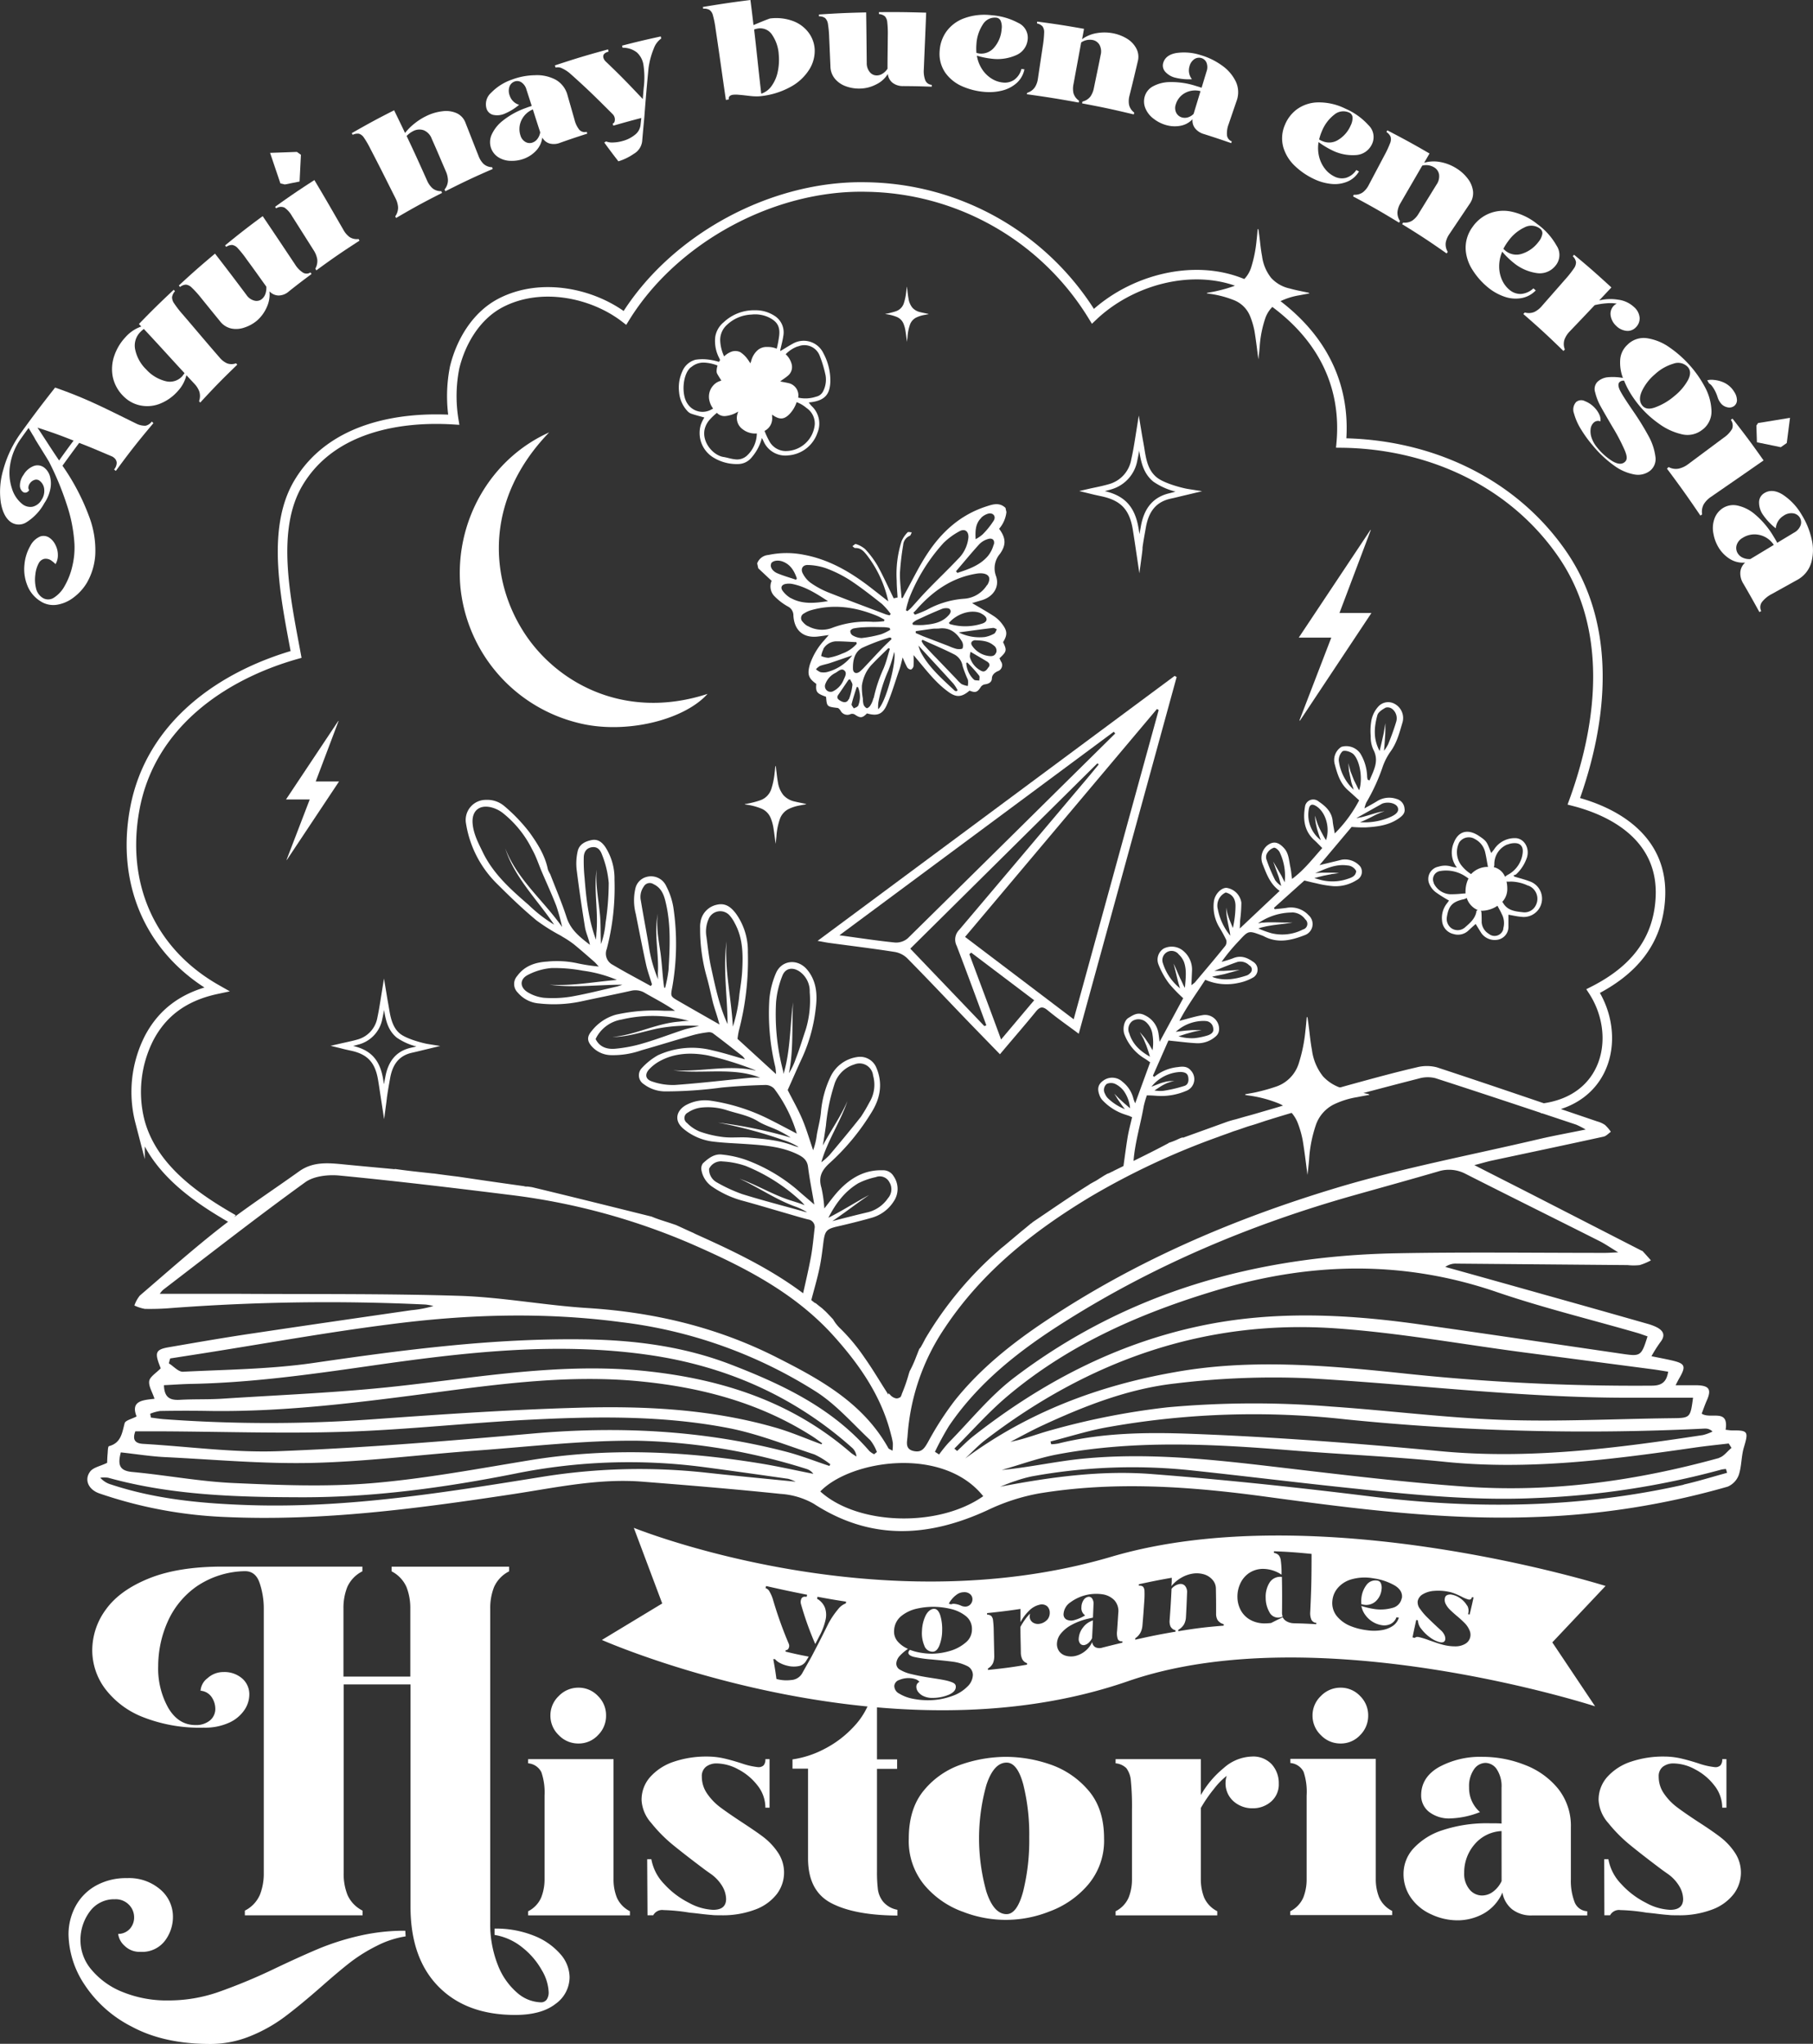 <svg xmlns="http://www.w3.org/2000/svg" viewBox="0 0 433.91 489.06"><rect x="0" y="0" width="433.91" height="489.06" fill="#333333" stroke="none"/><defs><style>.cls-1{fill:#fff;}.cls-2{fill:none;stroke:#fff;stroke-miterlimit:10;stroke-width:2.28px;}</style></defs><g id="Layer_2" data-name="Layer 2"><g id="Capa_1" data-name="Capa 1"><path class="cls-1" d="M414.54,342.28c-.47,0-.93-.09-1.54-.15.81-5.22-3.6-2.44-5.73-3.86.38-1,.72-2,1.18-3.06,1.24-2.73.65-3.68-2.42-3.74-1.55,0-3.11,0-5,0,.51-1,.67-1.32.86-1.65,1.7-2.92,1.44-3.55-1.78-4.29-1.49-.34-3-.63-4.86-1a32.28,32.28,0,0,1,2.08-3.3c1.36-1.69.8-2.81-.89-3.67a12.83,12.83,0,0,0-2.17-.8q-12.37-3.53-24.78-7-11.79-3.32-23.58-6.6a4.22,4.22,0,0,1,2.73-.79l40.9.35a13.28,13.28,0,0,0,2.89,0,14.23,14.23,0,0,0,2.69-1.13c-.66-.74-1.31-1.48-2-2.22-.06-.06-.18-.07-.26-.11l-26-13.33c-4.42-2.26-8.86-4.5-14-7.13,1.83-.47,2.8-.76,3.79-1,9.05-1.93,18.11-3.84,27.15-5.82.63-.14,1.16-.76,1.73-1.16a9.74,9.74,0,0,0-1.41-1.64,6.22,6.22,0,0,0-1.83-.83c-12.79-4.34-25.56-8.73-38.39-12.95a9.53,9.53,0,0,0-4.83,0c-4.89,1.13-9.73,2.45-14.56,3.77-3.14.86-6.28,1.76-9.51,2.7a1,1,0,0,1-.41.16l-.29,0a1.66,1.66,0,0,1-.41.15,47.33,47.33,0,0,0-5.26,1.81c-1.71.66-3.45,1.14-5.21,1.65-2.52.73-3.19.95-5.09,1.46-.78.21-1.56.45-2.58.74a21.91,21.91,0,0,0-2.62.79l-10,3.61-.13-.07-.56.2-.38.17a16.12,16.12,0,0,1-2.33.92.47.47,0,0,1-.15.13c-2.72,1.45-5.49,2.83-8.29,4.21.35-4.46,1.69-8.75,2.45-13.14a23.86,23.86,0,0,1,.74-2.55c.82,0,1.54.05,2.26.1a15.11,15.11,0,0,0,7.06-1.14,3,3,0,0,0,1.22-4.9c-.85-1.06-2-1-3.12-.83a10.54,10.54,0,0,0-5.67,2.35l-.31-.27q1.88-4.23,3.72-8.44l1.41.15c1.66.17,3.32.39,5,.48a6.47,6.47,0,0,0,5-1.69,2.25,2.25,0,0,0,.7-1.35,3.35,3.35,0,0,0-3.92-3.66c-1.8.29-3.56.86-5.56,1.37,1.79-3.46,4.06-6.53,6.19-9.83a12.8,12.8,0,0,0,7.85.77,11.36,11.36,0,0,0,3.71-1.38,2.19,2.19,0,0,0-.1-3.69c-1.49-1.05-3-1.63-4.88-.82a24.25,24.25,0,0,1-2.67.82,44.06,44.06,0,0,1,4.14-5c2.3-2.51,2.31-2.5,5.41-1.35.18.07.37.14.55.23,3.31,1.77,6.57,1,9.79-.26a2.81,2.81,0,0,0,.95-4.75,5.78,5.78,0,0,0-5-1.83c-1,.18-2.08.25-3.13.37l-.18-.32,7.28-6.54c1.06.25,2,.49,2.88.67a25.3,25.3,0,0,0,3.92.67,9.41,9.41,0,0,0,5.74-1.46,2.22,2.22,0,0,0,.81-3.27,4.81,4.81,0,0,0-4.41-1.59c-1.63.41-3.27.8-5.32,1.29l7.69-9.14a31.35,31.35,0,0,0,3.37.12c2.81-.17,5.6-.5,8-2.22.77-.55,1.48-1.21,1.29-2.28a2.58,2.58,0,0,0-1.93-2.32,5.43,5.43,0,0,0-4.45.43c-.92.58-1.88,1.09-3.21,1.84a7.44,7.44,0,0,1,.42-1.37,45.94,45.94,0,0,0,4-8.75,14.61,14.61,0,0,1,1.86-3.54c1.53-2.12,2.13-4.59,2.85-7a3.84,3.84,0,0,0-1.83-4.31,3.17,3.17,0,0,0-4,.62,6.94,6.94,0,0,0-1.6,3.09,14.44,14.44,0,0,0-.2,4,7.31,7.31,0,0,0,.58,3.11c1.52,2.8.13,5-.86,7.45-.32-.12-.43-.13-.44-.16a3.47,3.47,0,0,1-.14-.77,11.2,11.2,0,0,0-1.62-5.49,4.1,4.1,0,0,0-4.55-1.6,3.73,3.73,0,0,0-1.62,4c.61,2.32,1.27,4.65,3.17,6.34.89.78,1.76,1.59,2.71,2.45a32.27,32.27,0,0,1-5.84,7.93c-.19-1.12-.4-2-.49-2.91-.2-2.24-1.66-3.59-3.36-4.74a2,2,0,0,0-3.23,1c-.55,3.09-.32,6,2.24,8.3.63.57,1.21,1.2,1.85,1.84-2.33,2.6-4.36,5.27-7.23,7.39-.16-1.1-.22-2-.4-2.81-.35-1.55-.34-3.24-1.47-4.51-1.43-1.6-2.69-1.81-4.17-.6a3.92,3.92,0,0,0-1,4.37c.94,2.36,1.77,4.77,4.07,6.41l-9.54,9c.05-1,.06-1.5.09-2a36.69,36.69,0,0,0,.29-4.18,4.19,4.19,0,0,0-3.58-3.55c-1.28,0-2.78,1.52-3,3.28a9.62,9.62,0,0,0,1.31,6.17,33.37,33.37,0,0,1,1.64,3,1.68,1.68,0,0,1-.2,1.41c-2.4,3-4.85,5.86-7.3,8.78a8.34,8.34,0,0,1-.83.65c.06-1.37.1-2.41.15-3.45a5.83,5.83,0,0,0-2.41-5,4.28,4.28,0,0,0-4.36-.32,3.13,3.13,0,0,0-1.24,3.86,19.07,19.07,0,0,0,2.5,4.5,34.87,34.87,0,0,0,3.4,3.53c-1.87,3.47-3.66,6.77-5.65,10.44-.11-.86-.16-1.36-.24-1.85a5.76,5.76,0,0,0-3.23-4.48c-1.72-.92-2.82-.1-4,.61-1,.61-1.4,2.43-1,3.78a11.49,11.49,0,0,0,5,6c.43.27.84.58,1.21.84L271.69,264a8,8,0,0,1-.4-1,7.41,7.41,0,0,0-2.65-4.15,3.59,3.59,0,0,0-4.62-.25c-1.26.91-1.5,2-.77,3.74a3.4,3.4,0,0,0,.68,1,12.81,12.81,0,0,0,5.57,3.43l1,.34,0,.05,0,0,.45.15c-.39,1.7-.81,3.24-1.07,4.8-.38,2.29-.67,4.6-1,6.91l-2.36,1.16a1.25,1.25,0,0,1-.4.2l-.13.06h0a4.9,4.9,0,0,1-1,.44c-.23.14-.47.28-.7.4l-.93.59-.29.17a10.09,10.09,0,0,1-1.34.8l-.79.44-.49.33c-4.52,2.82-8.89,5.87-13.32,8.85a1.19,1.19,0,0,1-.39.31l-.93.77-.3.25c-.46.38-.93.75-1.38,1.13-.67.58-1.36,1.13-2,1.69a1.84,1.84,0,0,1-.22.17l-.66.56c-.53.45-1.06.91-1.62,1.33h0l-.69.62h0l0,0a86.38,86.38,0,0,0-17.51,21.09c-.34.67-.69,1.34-1.08,2a1.2,1.2,0,0,1-.26.29l-.08.13c-.26.63-.5,1.27-.77,1.94a28.12,28.12,0,0,1-1.52,3.36l-.21.64a41,41,0,0,1-1.68,4.83,1.28,1.28,0,0,1-.18.47c-.06.14-.12.29-.17.44l0-.21a1.24,1.24,0,0,1-1.2.3,2.61,2.61,0,0,1-1.31-.9l-.08-.06h0a2.1,2.1,0,0,1-.27-.24c0,.11,0,.23,0,.36-2-3.09-3.69-6-5.67-8.8a45.65,45.65,0,0,0-5.7-6.9,9.76,9.76,0,0,1-1.87-2.34c-.57-.6-1.14-1.21-1.72-1.8l-.93-.86c-.52-.39-1-.78-1.51-1.2a.58.58,0,0,1-.27-.1l-.78-.63c.66-2.52,1.4-5,1.94-7.57.47-2.17.72-4.39,1-6.6.36-2.47.81-2.88,3.38-3.47s5.29-1.26,7.91-2a9.24,9.24,0,0,0,5.47-3.94,5.33,5.33,0,0,0,0-6.07,2.89,2.89,0,0,0-2.62-1.42c-4.31-.13-7.66,1.84-10.49,4.84-1.18,1.25-2.17,2.67-3.47,4.29a31.69,31.69,0,0,0-.69-4.92c-.8-2.64.1-4.29,2.11-6.07a54.7,54.7,0,0,0,9.83-11.92c2.16-3.42,2.85-7.1,1.1-11a4.2,4.2,0,0,0-4.28-2.34,8.39,8.39,0,0,0-6.64,4.85,24.48,24.48,0,0,0-2.23,8.24c-.15,1.86-.68,3.69-1,5.55a16.46,16.46,0,0,1-.88,3.69c-.85-2.48-1.57-5-2.59-7.41s-2.36-4.73-3.5-7c1.2-2.67,2.35-5.34,3.59-8a38.57,38.57,0,0,0,3.09-11.25c.38-2.83.38-5.73-1.17-8.35a8.61,8.61,0,0,0-1.12-1.5c-2.3-2.39-5.91-1.9-7.21,1.16a20.51,20.51,0,0,0-1.57,6.25,54.52,54.52,0,0,0,1.43,16.19,16.85,16.85,0,0,1,.17,1.69l-9.22-8.43a18.13,18.13,0,0,1,.35-2.06,66.31,66.31,0,0,0,2.13-18.65,15.35,15.35,0,0,0-2.85-9.26c-1.15-1.51-2.46-2.62-4.57-2.13a5,5,0,0,0-3.92,4.13,6.53,6.53,0,0,0-.09,1.47,42.22,42.22,0,0,0,1.55,11.56c.57,2,1,4.07,1.48,6.09.31,1.21.73,2.39,1.09,3.59.17.57.33,1.15.52,1.82-3.4-1.94-6.65-3.78-9.88-5.65-1.86-1.08-1.85-1.11-1.42-3.31a59.29,59.29,0,0,0,.24-19.17,16.82,16.82,0,0,0-1.66-4.92,4,4,0,0,0-4.89-2.22,3.69,3.69,0,0,0-2.54,2.8,12.72,12.72,0,0,0,.11,6c.8,4,1.58,8.07,2.46,12.09.36,1.62.94,3.19,1.42,4.78l-.28.4c-3-1.68-6.12-3.29-9.09-5.07a3,3,0,0,1-1.45-3.81,58,58,0,0,0,1.85-16.59,13.9,13.9,0,0,0-2.17-7.76c-.8-1.18-1.8-2-3.31-1.7s-3,1-3.35,2.75A13.18,13.18,0,0,0,138,208c.57,4.63,1.26,9.25,2,13.85.24,1.41.91,2.75,1.19,4.24-2.32-1.8-4.59-3.52-5.57-6.54-1.14-3.51-2.6-6.91-3.93-10.36a7.8,7.8,0,0,1-.56-1.12c-.67-3.38-2.51-6.25-4.44-8.94a40.65,40.65,0,0,0-6.07-6.31,6.26,6.26,0,0,0-4.29-1.42,4.81,4.81,0,0,0-4.79,5.71,25.91,25.91,0,0,0,7.62,14.57c3,3,6,5.87,9.21,8.54a45,45,0,0,0,5.82,3.66h0l.53.33a23.74,23.74,0,0,1,2.59,1.72c1.67,1.36,3.29,2.79,4.92,4.21.29.25.53.56,1.07,1.14a43.66,43.66,0,0,1-4.88-.73,23.19,23.19,0,0,0-7.51-.45c-2.77.17-5.35,1-7.11,3.42a2.88,2.88,0,0,0,.12,4,7.4,7.4,0,0,0,5.1,2.59,31.46,31.46,0,0,0,10-.47c4-.87,8.05-1.67,12.06-2.57a4.39,4.39,0,0,1,3.37.59c2.35,1.35,4.76,2.57,7.11,4.21-.84,0-1.68,0-2.52,0a42.07,42.07,0,0,0-11.63.93,11.22,11.22,0,0,0-5.81,3.91c-1.21,1.42-1.1,2.5.21,3.87a6.35,6.35,0,0,0,4.3,1.9,20.47,20.47,0,0,0,7.41-1.16c4.16-1.18,8.29-2.47,12.45-3.66a25.12,25.12,0,0,1,3.46-.65,1.75,1.75,0,0,1,1.18.23c2.4,1.8,4.76,3.65,7.12,5.5a3.62,3.62,0,0,1,.55.74c-2.67-.75-5.17-1.56-7.73-2.13a19.54,19.54,0,0,0-13.09,1.16,15.63,15.63,0,0,0-4,3.23,2.5,2.5,0,0,0,.61,3.68,8.55,8.55,0,0,0,5.06,1.74,102.39,102.39,0,0,0,13.56-.92c3.46-.34,6.95-.52,10.43-.62a2.91,2.91,0,0,1,2.18.9,34,34,0,0,1,5.4,10.74c-2.27-1.18-4.32-2.29-6.41-3.33A46,46,0,0,0,170,263.37a9.57,9.57,0,0,0-5.7,1c-2.24,1.17-3.22,3.64-.74,5.72a13.53,13.53,0,0,0,7.21,3.09c2.76.33,5.56.41,8.35.61,4,.28,8.06.61,11.8,2.44,1.31.65,2.27,1.37,2.47,3,.36,2.88.94,5.74,1.5,9-1.68-1.45-3-2.56-4.28-3.69a40.5,40.5,0,0,0-12.08-7,24.74,24.74,0,0,0-5.68-1.26c-1.89-.26-3.33.9-4.62,2.09a2.12,2.12,0,0,0-.33,1.75,6.06,6.06,0,0,0,2.46,3.78,24,24,0,0,0,7,3.32c3.71,1,7.37,2.11,11.05,3.17,1.67.48,3.35,1,5,1.41a1.82,1.82,0,0,1,1.55,2.14c-.26,2.26-.46,4.55-.87,6.79-.55,2.93-1.22,5.83-1.88,8.73-7.88-5.91-16.73-10.12-25.7-14.15-.19-.09-.38-.18-.55-.28-1.4-.61-2.78-1.27-4.18-1.9l-1-.34c-1.61-.54-3.25-1-4.82-1.67-9.54-2.37-19.08-4.75-28.65-7.05l-1-.14-.44,0a1.36,1.36,0,0,1-.42-.09c-3.92-.55-7.83-1.1-11.74-1.68l-4-.59q-3-.36-5.91-.77l-.16,0c-3-.33-6.11-.64-9.15-1.09,0,0,0,0,0,.07-4.32-.41-8.15-.75-12-1.13s-7.53-.77-10.9,1.64c-6.2,4.44-12.61,8.62-18.61,13.3-6.7,5.23-13.06,10.89-19.52,16.43a8.05,8.05,0,0,0-1.3,2.37,9.73,9.73,0,0,0,2.52.81A61.55,61.55,0,0,0,41,313a498.34,498.34,0,0,1,60.86-.84,15,15,0,0,1,1.87.35,26.86,26.86,0,0,1-5.26,1c-12.51,1.81-25,3.61-37.53,5.49-6.87,1-13.72,2.2-20.57,3.38-3,.51-3.34,1.24-2.26,4.11.17.45.34.9.35.94-1.08,1.11-2.56,2-2.74,3-.21,1.23.73,2.65,1.26,4.28-2.81.32-5.78.47-4.29,4.23-1.15.61-2.68.94-2.86,1.62-.62,2.34-.85,4.71-3.75,5.49-.27.07-.27,1.23-.33,1.89-.08.83-.09,1.67-.11,2.1-1.6.78-3.22,1.07-4,2-1.57,2-.51,4.39,2.15,5.32A105.47,105.47,0,0,0,53.9,363c23.1,1.05,45.89-2,68.65-5.44,10.4-1.57,20.75-3.88,31.37-3,11,.86,22,1.78,32.9,2.91a18.41,18.41,0,0,1,7.92,2.35c13.64,8.85,27.41,8.09,41.6,1.55a48.48,48.48,0,0,1,12.27-4c18.11-3,36.23-1.69,54.28.76,21.46,2.91,42.92,5.7,64.66,4.87a190,190,0,0,0,45.93-7.26,4.85,4.85,0,0,0,2.68-2.84c.69-2.1.57-4.47,1.22-6.6C418.5,342.56,418.38,342.24,414.54,342.28ZM329.65,171.13c.2-.74,1.22-1.38,2-1.81a1.82,1.82,0,0,1,1.61.37,2.86,2.86,0,0,1,.93,2.91c-.55,1.85-1.22,3.67-1.95,5.46a8.35,8.35,0,0,1-1,1.59c.05-.59.1-1.21.15-1.84s.08-1.19.12-1.75.05-1.08.05-1.53c0-.89,0-1.48,0-1.48s-.1.58-.24,1.46c-.07.44-.15,1-.28,1.5l-.38,1.69-.47,2C328.6,176.78,328.89,173.94,329.65,171.13Zm-4.88,17-.71-1.42c-.2-.5-.4-1-.58-1.47-.09-.24-.19-.46-.27-.69s-.12-.44-.17-.64l-.35-1.32s.05.54.13,1.36c0,.2,0,.43.06.66s.1.48.15.73c.11.51.23,1.06.34,1.61s.33,1.06.48,1.56c0,.16.1.32.15.47a11.49,11.49,0,0,1-3.59-7,3.06,3.06,0,0,1,.8-2.11c.43-.52,2.1,0,2.74.63,1.58,1.64,2.24,6,1.34,8.6C325.12,188.82,324.93,188.5,324.77,188.14Zm6,4.19a2.12,2.12,0,0,1,.38-.13c1.4-.37,3,.11,3.37,1s-.23,1.68-1.93,2.38a15.26,15.26,0,0,1-7.09,1.17l.54-.21c.48-.19,1-.44,1.45-.66,1-.48,1.9-1,2.62-1.28a7.86,7.86,0,0,1,.9-.35l.35-.13-.36.06c-.23.06-.56.09-1,.2-.79.19-1.81.51-2.83.82-.5.14-1,.3-1.48.39-.24,0-.47.11-.68.14l-.39.05ZM316.19,199c-.22-.45-.46-.9-.64-1.34a12.12,12.12,0,0,1-.46-1.22,7.74,7.74,0,0,1-.25-.9c-.06-.22-.09-.35-.09-.35l0,.36a7.91,7.91,0,0,0,.08.93,11.32,11.32,0,0,0,.26,1.32c.09.48.26,1,.41,1.49s.33,1,.51,1.45l.12.31a7.61,7.61,0,0,1-2.92-7.23c.17-1.33.79-1.6,1.9-.86,2.23,1.49,3.25,5.18,2.25,8.08-.15-.23-.3-.47-.46-.74S316.45,199.47,316.19,199Zm3.09,9.82-.56,0c-.21,0-.42,0-.64,0h-1.4c-.66,0-1.33.06-1.91.11,2.45-1,4.83-2.25,7.71-1.84a2.49,2.49,0,0,1,2.1,1.35c-.11,1.21-1.09,1.55-2,1.85a11.26,11.26,0,0,1-6.7.21l-1.31-.38c.64-.19,1.43-.38,2.23-.58l1.34-.27c.21,0,.42-.1.62-.12l.56-.07,1.17-.16Zm-14.13,1.72a38.82,38.82,0,0,1-2.06-4.93,1.81,1.81,0,0,1,.2-1.49,2.93,2.93,0,0,1,1.61-1.27c.42-.06,1.2.64,1.41,1.17a13.06,13.06,0,0,1,1.15,7.1l-.75-1.54-2-3.43,1.34,3.73c.21.74.41,1.48.59,2.11A5.3,5.3,0,0,1,305.15,210.56Zm4,7.79A3.93,3.93,0,0,1,312.4,220a1.39,1.39,0,0,1-.55,2.41,10.87,10.87,0,0,1-7.55.9,24.17,24.17,0,0,1-3.15-1.14h0l.7-.22c.25-.08.52-.12.8-.19.55-.15,1.16-.23,1.77-.34,1.23-.18,2.48-.31,3.41-.44l1.55-.23h-1.57c-.93,0-2.18-.05-3.44-.05-.64,0-1.27,0-1.87.07-.3,0-.59,0-.87.09l-.53.08A14.38,14.38,0,0,1,309.16,218.35Zm-17.69-.77a3.44,3.44,0,0,1,1.9-4c1.84.47,2.4,1.85,2.33,3.5a24.16,24.16,0,0,1-.63,5l-.56-1.38c-.18-.46-.38-.93-.51-1.37a9.77,9.77,0,0,1-.35-1.22,5.9,5.9,0,0,1-.14-.9c0-.22,0-.35,0-.35s0,.13,0,.35a4.93,4.93,0,0,0,0,.91,11.13,11.13,0,0,0,.13,1.31c.06.48.17,1,.26,1.48.21,1,.43,2,.53,2.7,0,.12,0,.23.05.33A14,14,0,0,1,291.47,217.58Zm1.45,14.76-2.27,0c1.84-.76,3.68-1.51,5.56-2.15A3,3,0,0,1,299,231a1.12,1.12,0,0,1,.18,1.87,2,2,0,0,1-.81.55c-2.56.83-5.15,1.35-7.81.49a1.76,1.76,0,0,1-.44-.21l2.92-.61,3.65-1Zm-10.36,2c-.42-.93-.83-1.87-1.13-2.57s-.55-1.16-.55-1.16.14.49.33,1.24l.66,2.73c.14.5.26,1,.42,1.47,0,.17.11.32.16.48a12.53,12.53,0,0,1-4.11-6,2.21,2.21,0,0,1,.9-2.64,2.19,2.19,0,0,1,2.9.53,5,5,0,0,1,1.24,1.8c.7,2,.38,4,.22,6.18a7.38,7.38,0,0,1-.39-.69C283,235.22,282.77,234.76,282.56,234.3Zm5.86,10a1.89,1.89,0,0,1,1.94,1.63c.27,1.08-.56,1.53-1.22,1.78a16.2,16.2,0,0,1-3.28.69,10.9,10.9,0,0,1-3.79-.45l1.83-.59,1.33-.37c.42-.12.83-.2,1.18-.27l1.17-.23h-1.19a10.71,10.71,0,0,0-1.22,0l-1.42.11c-.83.1-1.67.19-2.34.29A9.91,9.91,0,0,1,288.42,244.3Zm-5.67,12.2c.84.06,1.47.31,1.63,1.15s.09,1.87-.93,2.18a33,33,0,0,1-5,1.17,8.65,8.65,0,0,1-2.14-.08l1.53-1a12.65,12.65,0,0,1,1.14-.61,3.13,3.13,0,0,1,.54-.23l.5-.17a5.19,5.19,0,0,1,.79-.18l.31-.05h-.31a5.77,5.77,0,0,0-.82,0l-.55.07a3.61,3.61,0,0,0-.62.13,11.73,11.73,0,0,0-1.29.39l-1.94.75A9.41,9.41,0,0,1,282.75,256.5Zm-12.51-9.34a2.45,2.45,0,0,1,.8-2.87,2.75,2.75,0,0,1,3.19.21,4.82,4.82,0,0,1,1.62,3.12,11.36,11.36,0,0,1,0,3.68c-.25-.45-.54-.94-.82-1.42l-.77-1.14a5.15,5.15,0,0,0-.37-.51l-.35-.42-.75-.87s.23.4.56,1l.27.49a5.87,5.87,0,0,1,.25.56l.51,1.21c.29.86.6,1.7.77,2.36a2.76,2.76,0,0,1,.08.27C272.71,251.44,271,249.75,270.24,247.16ZM269.06,264c-.59-.55-1.22-1.09-1.64-1.55l-.73-.74.55.88c.3.54.8,1.21,1.29,1.9.23.32.47.63.69.92a12.56,12.56,0,0,1-4-2.55,3.32,3.32,0,0,1-.77-1.15,1.86,1.86,0,0,1,.44-2.35,2.48,2.48,0,0,1,2,0,5.82,5.82,0,0,1,2,1.6,8.34,8.34,0,0,1,1.57,4.24C270.07,264.85,269.56,264.42,269.06,264Zm-63.55,19.09a17.3,17.3,0,0,1,4.1-1.42,2.59,2.59,0,0,1,3.23,1.18,3.24,3.24,0,0,1-.33,3.88,8.22,8.22,0,0,1-4.69,3.32c-2.79.65-5.57,1.37-8.62,2.15,3-2,5.84-4.25,8.82-6.26-3.3,1.75-6.46,3.8-9.76,5.46C200.07,287.85,202.26,285,205.51,283.08Zm-2.68-19.65c-1.62,3.77-4,7.08-5.9,10.67.27-1.63.52-3.2.74-4.77a46,46,0,0,1,2-9.78,7.18,7.18,0,0,1,4.8-4.85,3.26,3.26,0,0,1,4.49,2.66,8.1,8.1,0,0,1-.89,6.43,39.54,39.54,0,0,1-2,3.4c-2.46,3.12-5,6.17-7.56,9.21a16,16,0,0,1-1.94,1.71C198,273,201.15,268.45,202.83,263.43Zm-68.34-41.68C130,215.39,123.75,210.4,120.92,203c2.21,7,7.68,12.28,11.7,18.26a34.4,34.4,0,0,1-6.09-4.71c-4.27-3.7-8.48-7.42-11-12.66-1.07-2.21-2.21-4.34-2.42-6.84-.23-2.83,1.38-4.45,4.16-3.93a7.57,7.57,0,0,1,3,1.37,25.5,25.5,0,0,1,7.06,8.71c1,1.76,1.6,3.68,2.39,5.53,1.15,2.68,2.38,5.34,3.43,8.06a48.21,48.21,0,0,1,1.37,4.95Zm8.24,1.56c0,.51-.07,1-.09,1.54l-.09-.23c-1.71-4.69-2.25-9.61-2.64-14.55a38.38,38.38,0,0,1-.2-4.79c0-1.12.4-2.24,1.78-2.53,1.07-.22,2,.15,2.56,1.67a23.49,23.49,0,0,1,1.64,6.83,64.29,64.29,0,0,1-.76,9.57,20.25,20.25,0,0,1-1.09,5.08c-.15-2.54,0-5.18-.32-7.69-.36-3.38-1-6.73-.73-10.14C142.07,213.13,143.25,218.23,142.73,223.31Zm5.12,12.7c-3.73.85-7.45,1.81-11.21,2.47a27.83,27.83,0,0,1-6.45.27,9.39,9.39,0,0,1-3.73-1.23c-2.06-1.15-2.19-3.17-.15-4.23a14.84,14.84,0,0,1,5.72-1.66,37.59,37.59,0,0,1,7.46.63,31.64,31.64,0,0,1,8.15,2.21c-5.38.45-10.67,1.49-16.1,1.15,5.75.8,11.63,0,17.4,0A8.5,8.5,0,0,1,147.85,236ZM160,232.14a32.54,32.54,0,0,1-.81,4.21l-.23,0c-.4-2.75-.5-5.5-.87-8.26-.44-3.13-1.11-6.27-.64-9.44-1,4.71.29,9.5,0,14.26q0,.72.06,1.44a32.61,32.61,0,0,1-2.19-7.72c-.6-3.71-1.33-7.39-1.94-11.1a4.24,4.24,0,0,1,.69-3.38,1.63,1.63,0,0,1,2.32-.59c1.88.87,2.51,2.54,2.92,4.32C160.61,221.27,160.32,226.71,160,232.14Zm3.86,14.19c-3.3,1.07-6.55,2.34-9.88,3.31a34,34,0,0,1-6.75,1.31c-1.88.16-3.72-.34-4.68-2.33a8.36,8.36,0,0,1,6.2-4.65,32.08,32.08,0,0,1,13.86-.22c.76.15,1.52.34,2.27.53-.8,0-1.6.1-2.4.19-5.48.43-10.44,3.2-15.9,3.67,3.63,0,7.15-1.24,10.67-2a40.43,40.43,0,0,1,10.07-.65C166.16,245.78,165,246,163.86,246.33Zm10.27-1.28c-2-4.32-2.94-9-3.95-13.58-.52-2.37-.77-4.8-1.09-7.21a7.34,7.34,0,0,1,.49-4.31,3,3,0,0,1,5.13-.79,8.85,8.85,0,0,1,1.14,1.74c2,3.64,2,7.6,1.77,11.57-.11,1.8-.4,3.59-.65,5.38a35.14,35.14,0,0,1-1.57,7.81c-.37-6.85-2-13.53-1.51-20.4C173,231.81,174.11,238.48,174.13,245.05Zm5.5,12.84c-6,.58-12,1.3-18.07,1.73a15,15,0,0,1-5.48-.83c-1.68-.53-1.83-1.82-.58-3.06a10.19,10.19,0,0,1,2.14-1.67c3.71-2.13,7.81-2.26,11.79-1.51a79.77,79.77,0,0,1,10.75,3.31,3.38,3.38,0,0,1,.72.34c-6.42-1.55-13.22.38-19.78-.1,6.85,1,14.29-.85,20.81,1.78A19.61,19.61,0,0,0,179.63,257.89Zm7.76-1.75a52.68,52.68,0,0,1-1.65-16.38,22.27,22.27,0,0,1,1.5-6.26c.72-1.87,2.48-2.16,4.16-1a5.74,5.74,0,0,1,2.39,4.89,24,24,0,0,1-.93,8.91c-.81,2.38-1.52,4.79-2.43,7.12a15.85,15.85,0,0,1-1.62,3.39c1.16-5.59.66-11.33,1-17-.75,5.69-.63,11.68-2.29,17.18A6,6,0,0,0,187.39,256.14ZM191,274.48c-.4-.12-.8-.22-1.19-.37-3.35-1.29-6.9-1.57-10.42-1.89-2.06-.19-4.17.1-6.22-.13a25.65,25.65,0,0,1-5.67-1.31,9,9,0,0,1-3.08-2.07,1.44,1.44,0,0,1,.2-2.48,7.2,7.2,0,0,1,3.05-1.18,14.68,14.68,0,0,1,6.2.58c2.56.84,5.25,1.24,7.63,2.73,1.63,1,3.59,1.51,5.31,2.43a21.39,21.39,0,0,1,2.44,1.44c-.47-.15-.94-.28-1.41-.42a108.38,108.38,0,0,0-16-3.19,108.12,108.12,0,0,1,15.65,4.19,15.68,15.68,0,0,1,3.59,1.62A.33.33,0,0,1,191,274.48Zm1.2,15.37c-4.88-1.36-9.8-2.63-14.64-4.14a37.42,37.42,0,0,1-6-2.78,3.55,3.55,0,0,1-1.85-3.26,3.16,3.16,0,0,1,3.27-1.75,20.26,20.26,0,0,1,5.49,1.08,43,43,0,0,1,13.29,8.5,7.75,7.75,0,0,1,.8.89c-1.3-.54-2.68-.91-3.95-1.34-4-1.38-7.64-3.59-11.63-5,4.61,2.08,8.85,5.12,13.69,6.78a15.77,15.77,0,0,1,2.5,1.25C192.7,290,192.44,289.92,192.18,289.85Zm215.83,52a2.33,2.33,0,0,1,1.83.7,11.85,11.85,0,0,1-2.28.84c-20.83,3.17-41.64,5.87-62.84,3.86-19.7-1.87-39.45-3.38-59.22-4.14-10.73-.41-21.64-.34-32.26,2.31a10.4,10.4,0,0,1-1.68.17c-.05-.22-.11-.44-.16-.66,4.42-1.13,8.79-2.52,13.26-3.35a198.87,198.87,0,0,1,57.42-1.94A572.17,572.17,0,0,0,408,341.84Zm-2.83-7.39c-.66,4.89-.66,4.85-5.22,4.9-13.43.16-26.88.87-40.28.4-13.68-.48-27.31-2.24-41-3.18a228.71,228.71,0,0,0-39.34.18,176,176,0,0,0-27.77,5.45c-3.23.87-6.35,2.15-9.76,2.8,2.46-1.27,4.88-2.62,7.39-3.79,10.27-4.78,20.86-8.94,32.13-10.18a193,193,0,0,1,32-1.23c25.44,1.47,50.77,4.66,76.31,4.65Zm-47.1-25.33c11,3.76,22.39,6.54,33.59,9.77.89.25,1.75.59,2.62.88-1.46,4.66-1.66,4.81-5.81,4.21-16.43-2.39-32.84-4.86-49.27-7.16-17.3-2.41-34.63-3.21-51.88.43-20.33,4.28-38.21,13.68-54.44,26.43-1.36,1.07-2.56,2.34-3.84,3.51l-.66-.57c4.18-4.17,8.1-8.65,12.59-12.45,14.93-12.64,32.49-20.22,51.06-25.7C314.12,302,336.06,301.6,358.08,309.12Zm24.6-12.21c1.36.68,2.62,1.55,4.59,2.75-1.53.06-2.33.13-3.13.13-16.73,0-33.45-.22-50.17.1-33.35.66-64.28,9.29-91.17,29.68-5.86,4.43-10.58,10.36-15.79,15.64a31.1,31.1,0,0,0-2.27,2.82l-1-.64a69.85,69.85,0,0,1,3.37-6.2c7.21-10.61,17.14-18.28,27.81-25,21.54-13.59,44.78-23.33,69.25-30.22,6.68-1.88,13.38-3.73,20-5.66a8.5,8.5,0,0,1,6.65.61C361.45,286.31,372.09,291.57,382.68,296.91ZM217.2,343.73a52.47,52.47,0,0,1,8.93-26c8.92-13.43,21.19-23.14,34.81-31.34a178.4,178.4,0,0,1,30.69-14.37l.35-.14c1.06-.38,2.12-.74,3.17-1.15,2.1-.65,2.83-1,4.33-1.43s2.72-.9,4.08-1.31l0,0c4.79-1.5,9.62-2.89,14.47-4.21q10.74-2.94,21.53-5.7a7.61,7.61,0,0,1,3.93-.1c11.28,3.64,22.53,7.4,33.78,11.15a21.28,21.28,0,0,1,2.23,1.15c-4.2.86-7.68,1.48-11.11,2.28-16.32,3.84-32.87,6.94-48.89,11.79-24.54,7.42-48,17.5-69.47,31.88-8,5.35-15.46,11.32-21.49,18.86a74.3,74.3,0,0,0-6.42,9.94c-.85,1.49-1.5,2.6-3.42,2.19C216.53,346.77,217.11,345,217.2,343.73ZM56.47,309.59c-6.07,0-12.15,0-18.22,0a4.5,4.5,0,0,1,.85-1c11.27-8.63,22.45-17.38,33.95-25.69,2.08-1.51,5.55-1.87,8.26-1.6,13.45,1.3,26.88,2.9,40.29,4.57a157.3,157.3,0,0,1,43.74,11.73c12.62,5.51,24.85,11.67,34.27,22.17,6.19,6.91,11.38,14.39,13.65,23.56a16.46,16.46,0,0,1,.43,2,11.84,11.84,0,0,1-.09,1.81c-.6-.36-.93-.44-1-.64-6-10.74-16.18-16.37-26.55-21.61C171.78,317.62,156.57,314,140.65,313c-10.21-.64-20.36-2.58-30.56-2.92C92.23,309.52,74.35,309.71,56.47,309.59ZM40.73,325.06l8.08-1.26c14.78-2.33,29.52-5,44.36-6.89,18.44-2.41,36.93-3,55.49-.54a111.88,111.88,0,0,1,46.76,16.71c4.78,3.09,8.67,7.59,12.87,11.54a10.47,10.47,0,0,1,1.58,2.83l-.67.53a5.22,5.22,0,0,1-1.12-.75c-8.88-10.3-20.73-15.91-33.05-20.67-11.29-4.37-23.05-5.9-35.17-6.07C118,320.19,96.53,323,75,326.14c-10.29,1.49-20.79,1.58-31.21,2.1-1.09.05-2.25-1.32-3.37-2C40.51,325.83,40.62,325.44,40.73,325.06Zm5,6.09c14.32-.27,28.45-2.25,42.61-4.28,22.3-3.21,44.74-5.9,67.23-2.61,18.08,2.65,34.44,9.78,48.27,22.09a3.17,3.17,0,0,1,1.14,2.17,13.23,13.23,0,0,1-1.3-.85c-14-12.16-30.64-17.61-48.86-19.56-20.26-2.16-40,1.45-60,3.63-13.8,1.51-27.72,2.05-41.58,2.95-3.38.22-6.77.07-10.15.27-2.29.13-3.77-.44-3.85-3.5C41.53,331.35,43.63,331.19,45.73,331.15Zm-7.37,6.48q6.09-.11,12.18,0c17.94.22,35.67-2.07,53.39-4.4,16.38-2.16,32.76-4.32,49.36-2.68C168,332,181.93,335.7,194.5,343.75c.78.5,1.51,1.07,2.27,1.61l-.16.24c-3.76-1.37-7.46-3-11.3-4.07-15.31-4.37-31.07-5.13-46.82-4.68-16.31.46-32.62,1.57-48.9,2.74a344.52,344.52,0,0,1-50.39,0c-1-.08-2.06-.25-3.08-.38-.06-.31-.11-.61-.17-.92A10,10,0,0,1,38.36,337.63ZM169,352.39a146.21,146.21,0,0,0-39.25,1c-23.18,3.72-46.37,7.52-70,6.77-11.21-.36-22.37-1.37-33.12-4.92A5.45,5.45,0,0,1,24,353.6a7.29,7.29,0,0,1,1.87,0c15.25,4.24,30.91,4.65,46.56,4.68,17.16,0,34.08-2.32,50.88-5.66a137.13,137.13,0,0,1,45-1.58c6.78.89,13.55,1.86,20.33,2.82a10,10,0,0,1,1.78.69C182.89,353.81,175.93,353.15,169,352.39Zm13-2.2c-18.31-3-36.65-3.8-55.08-.79-12.65,2.07-25.3,4.46-38.06,5.52-10.92.9-22,.45-33-.05-8.07-.36-16.08-1.89-24.14-2.64-3-.27-3.64-1.54-2.8-4.69,3.72.4,7.33,1,11,1.15,11.67.58,23.36,1.65,35,1.36,13-.32,26-2,39-2.94s25.83-2.49,38.73-2.36a144.4,144.4,0,0,1,40.4,6.76,3.18,3.18,0,0,1,1.61,1.16C190.43,351.84,186.24,350.88,182,350.19Zm6-2.85c-19.86-5.13-40-6.11-60.38-4.32-20.2,1.78-40.43,3.44-60.69,4.22-10.85.43-21.78-1.11-32.67-1.74-1.88-.11-2.64-.94-1.87-3,2,0,4.14,0,6.24,0,14.68.07,29.38.58,44,.1,14.86-.48,29.67-2.16,44.53-2.9,15.74-.79,31.55-1,47.1,2,7,1.34,13.81,4.08,20.65,6.33a19,19,0,0,1,3.81,2.35l-.22.4C195,349.62,191.58,348.26,188,347.34Zm8.32,9.55c7.24-7.52,29.36-10.95,39,1.13C224.58,365.58,205.26,365,196.33,356.89ZM231,349c1.6-1.48,3.08-3.1,4.8-4.42,24.65-18.92,52.38-28.85,83.58-26.74,15.75,1.07,31.37,4,47.06,6l29,3.8c1.24.16,2.47.38,3.81.59-.38,2.29-1.37,3.31-3.8,3.34a521.41,521.41,0,0,1-60.16-3c-17.93-1.87-36.08-3.46-54-.25C263.07,331.51,246.08,337.86,231,349Zm172,6.27c-24.78,5.57-49.74,5.94-74.88,2.82-17.33-2.14-34.72-4-52.13-5.34-12.25-1-24.44.66-36.63,3,1.23-.46,2.44-1,3.69-1.38a31.21,31.21,0,0,1,3.89-1.09,134,134,0,0,1,38.65-1.39c13,1.39,25.89,3,38.85,4.33,14.31,1.51,28.63,2.92,43.07,2.24A198,198,0,0,0,412,351.65a7.73,7.73,0,0,1,1.09-.14c.08.31.17.62.26.92C409.88,353.37,406.44,354.45,402.94,355.24Zm8.49-6.41c-20,5.52-40.33,8.36-61,6.86-16.36-1.18-32.66-3.26-49-5.15-14.05-1.62-28.11-2.9-42.22-1.54-6.49.63-12.9,2.1-19.53,2.72,4.42-1.26,8.76-2.87,13.25-3.72,18.51-3.49,37.13-2.51,55.76-1,12.33,1,24.71,1.5,37,2.76,20.12,2.05,39.91-.52,59.72-3.38,2.75-.4,5.51-.68,8.27-1,.22.35.44.7.67,1.05C413.4,347.27,412.54,348.52,411.43,348.83Z"/><path class="cls-1" d="M206.4,287h0Z"/><path class="cls-1" d="M206.45,287l.1-.07Z"/><path class="cls-1" d="M206.55,286.92l0,0Z"/><path class="cls-1" d="M206.65,286.85l.12-.08Z"/><path class="cls-1" d="M206.9,286.69l.34-.23Z"/><path class="cls-1" d="M207.32,286.4l.23-.15Z"/><path class="cls-1" d="M198.47,225.63c5.23.71,10.47,1.34,15.68,2.16a5.67,5.67,0,0,1,3,1.53c4.75,4.82,9.4,9.75,14.09,14.63,2.64,2.74,5.31,5.47,8.08,8.32,3-3.58,5.85-6.84,8.58-10.19.94-1.15,1.6-1.36,2.84-.33,2.29,1.9,4.75,3.6,7.44,5.61L281.61,162c-.16-.09-.32-.18-.49-.26l-85.45,63.4C197,225.37,197.72,225.53,198.47,225.63Zm37.12,19.9L217.86,227l44.78-44.35.32.27c-1.32,1.6-2.63,3.21-4,4.8q-14.69,17.42-29.4,34.79a3.29,3.29,0,0,0-.59,3.82c2.42,6.3,4.73,12.63,7.09,19Zm4,3.21C237,241.65,234.47,235,232,228.32l.44-.37,15.07,11.4C244.92,242.41,242.47,245.33,239.59,248.74Zm37.72-78.84c-6.75,24.54-13.49,49.08-20.34,74l-26-19.71,45.92-54.53Zm-10.75,5.2.35.41L253.55,188.7q-18.13,17.94-36.31,35.84a4.33,4.33,0,0,1-3,1c-4.22-.42-8.41-1.07-13.34-1.74Z"/><path class="cls-1" d="M204,130.69c.23.16.47.46.68.45,1.35-.07,2.07.8,2.8,1.71a27.57,27.57,0,0,1,5.11,11.05c-1.49-1.17-3-2.36-4.49-3.51-4.74-3.63-9.82-6.56-15.78-7.65a21,21,0,0,0-8.43.06,3.1,3.1,0,0,0-2.67,2c.08.4.17.79.26,1.19l3.2,3a3.32,3.32,0,0,0,.7,3.7,13.85,13.85,0,0,0,3.19,2.44,2.37,2.37,0,0,1,1.32,2.16c.2,3.65,2.47,5.5,6.06,5,.75-.09,1.5-.21,2.4-.33-.42.48-.75.85-1.07,1.23a16.22,16.22,0,0,0-3.47,5.88c-.64,2.3-.32,3.25,1.56,4.58-.18,1.93.09,2.29,2.33,3.08.2,2.37.2,2.35,2.72,2.67.28,0,.57.39.76.66a1.82,1.82,0,0,0,2.43.8,1.23,1.23,0,0,1,.94.1c1.34.92,1.83.9,2.94-.25,2.45.69,3.77.26,4.8-2.14,1.19-2.74,2-5.63,3-8.46.3-.88.48-1.79.75-2.8a23.31,23.31,0,0,0,1.07,2.36,1.19,1.19,0,0,0,.91.55,1.16,1.16,0,0,0,.62-.87,25.55,25.55,0,0,0,0-2.6l1,1.2c2.23,2.66,4.36,5.42,7.19,7.5,2,1.51,3.29,1.44,5.21-.19,1.44.58,1.9.39,2.73-.93a1.51,1.51,0,0,1,1-.58c.87-.12,1.59-.51,1.62-1.38s.59-1.35,1.34-1.74a1.53,1.53,0,0,0,.8-2.4c-.11-.24-.21-.48-.32-.71,1.74-1.62,1.8-1.91.86-3.86,1-1.63,1.06-2.61-.09-4.16a8,8,0,0,0-1.92-1.93c-1.77-1.17-3.64-2.21-5.4-3.26l2.42-.72c2.63-.82,4.19-3.14,3.31-5.71a5.31,5.31,0,0,1,.93-5.35c1.58-2.22,1.38-3.87-.2-6a7.32,7.32,0,0,0,1.75-4c-.08-.33-.15-.66-.22-1-1.53-1.46-3.22-.79-4.83-.27-6,2-10.42,6-13.82,11.15-2,3-3.56,6.28-5.32,9.44-.22.4-.42.82-.63,1.23h-.28c-.14-2-.44-4-.38-6.07a64,64,0,0,1,.77-6.59,2.57,2.57,0,0,1,1.57-2.2c.24-.1.33-.55.49-.84-.34,0-.85-.16-1,0a7,7,0,0,0-1.44,2.12,25.92,25.92,0,0,0-1.17,9.47c0,1.34.14,2.69.21,4l-.93.2c-1.27-2.59-2.46-5.26-3.86-7.8a22.26,22.26,0,0,0-3-4,6.34,6.34,0,0,0-2.24-1.2C204.63,130.15,204.3,130.52,204,130.69Zm14.47,18.82-.09-.41a5,5,0,0,1,.92-.68c2-.94,4.09-1.9,6.18-2.73.54-.22,1.55-.25,1.83.07.55.64-.1,1.32-.6,1.8-1.61,1.55-3.71,1.82-5.8,2A18.12,18.12,0,0,1,218.51,149.51Zm.7,2,0-.48c1.35-.19,2.69-.4,4-.57.6-.08,1.21,0,1.81-.09,2.55-.23,4.11,1.22,5.28,3.19a2,2,0,0,1,.11,1.58c-.11.22-1,.23-1.43.14a12.27,12.27,0,0,1-1.89-.69l-6.21-2.38C220.36,152,219.79,151.74,219.21,151.51Zm9.72,13.89c-.14-.05-.32-.05-.42-.15-3-2.81-6.12-5.49-8.1-9.19a10.49,10.49,0,0,1-.56-1.58c2.83,3.08,5.63,6.09,8.39,9.13a9.73,9.73,0,0,1,1,1.59Zm2.69-1.26a5.58,5.58,0,0,1-1.45-.45,7.68,7.68,0,0,1-1.22-1.2l-4.8-5c-1-1-2-2.1-3-3.17a5.5,5.5,0,0,1-.55-.91l.21-.32c2.53,1.15,5.08,2.22,7.55,3.47a3.79,3.79,0,0,1,2.06,2.82,30.91,30.91,0,0,0,1.27,3.29A4.2,4.2,0,0,1,231.62,164.14Zm2.76-1.29c-.42-.06-1,0-1.23-.21a5.85,5.85,0,0,1-1.85-4l.24-.12c1,1,1.93,2,2.8,3.11C234.55,161.86,234.38,162.43,234.38,162.85Zm2.27-3.24c-.41.63-.9,1.36-1.76.92a5.25,5.25,0,0,1-2.73-3.32,3.63,3.63,0,0,1,.18-1.23c1.43.84,2.62,1.53,3.8,2.24C236.67,158.54,237.06,159,236.65,159.61Zm1.76-3.4c-.3.76-.94.86-1.67.77a5.63,5.63,0,0,1-4-2.41c-.48-.66-.24-1.19.57-1.37,1.57.07,3.2.1,4.53,1.23A1.5,1.5,0,0,1,238.41,156.21Zm.21-5.61c-.2.32-.32.8-.6,1a7.46,7.46,0,0,1-2.25.83,11.29,11.29,0,0,1-6.27-1.1c2.75-.37,5.41-.75,8.08-1.06C237.91,150.18,238.27,150.46,238.62,150.6Zm-3.85-3.84a4.33,4.33,0,0,1,.69.41c1,.73.92,1.57-.21,2a13.16,13.16,0,0,1-7.76.2c-.14,0-.25-.19-.37-.29C229.07,146.77,232.56,145.74,234.77,146.76Zm1.51-6.79a7,7,0,0,1-5.64,3.31,21.55,21.55,0,0,0-8.73,2.62,26.32,26.32,0,0,1-2.9,1.19l-.37-.46c.23-.24.48-.47.7-.72,3.91-4.45,8.52-7.72,14.52-8.66a7,7,0,0,1,.91-.07C236.71,137.24,237.3,138.3,236.28,140Zm1.57-9.63a7.31,7.31,0,0,1-1.34,2.67c-1.92,2.28-4.64,3.19-7.34,4.08l-.33-.39c1.86-2.17,3.67-4.38,5.59-6.49a4.76,4.76,0,0,1,1.95-1.19C237.48,128.62,238.16,129.2,237.85,130.34Zm-3-6.43a4,4,0,0,1,1.69-1c1.15-.3,1.95.61,1.34,1.65a19.63,19.63,0,0,1-2.67,3.32,9,9,0,0,1-1.67,1.14C233.39,127.05,233.44,125.27,234.86,123.91Zm-17.4,19.74a42.86,42.86,0,0,1,8.41-13.73,16.61,16.61,0,0,1,3.79-2.78c1.29-.74,2.26,0,2.16,1.5a8.35,8.35,0,0,1-2.53,5.17c-2.43,2.57-5,5-7.45,7.56-1.29,1.33-2.49,2.74-3.75,4.11a10.92,10.92,0,0,1-.88.76l-.34-.2A15.75,15.75,0,0,1,217.46,143.65Zm-32.88-8.78c.36-.71,1.66-.94,2.84-.48,1.86.72,2.72,2.26,3.34,4l-.17.34c-1.51-.51-3.05-.94-4.52-1.56C184.8,136.63,184.23,135.58,184.58,134.87Zm4.73,8.26a6.38,6.38,0,0,1-1.93-1.73c-.61-.81-.26-1.51.74-1.68a4.39,4.39,0,0,1,1.49,0c3.21.63,5.9,2.37,8.6,4.13C195.16,144.3,192.13,144.68,189.31,143.13Zm4,6.66a4.09,4.09,0,0,1-1.15-1,1.22,1.22,0,0,1,.32-2,6.21,6.21,0,0,1,1.63-.76c5.51-1.59,10.81-.77,16,1.4.56.24,1.08.56,1.61.84l-.07.37a21.24,21.24,0,0,1-2.63.17,23.12,23.12,0,0,0-9.63,1.36A6.87,6.87,0,0,1,193.32,149.79Zm18.41.29a8.75,8.75,0,0,1,1.25.18l.15.44a12,12,0,0,1-2.16,1.06,28.32,28.32,0,0,1-4.72.92A4.65,4.65,0,0,1,204,152a1.21,1.21,0,0,1-.49-1c0-.23.48-.56.78-.62a16.29,16.29,0,0,1,2.6-.29C208.5,150,210.12,150.06,211.73,150.08Zm-14.64,5.23a3.71,3.71,0,0,1,3.08-1.85c1.62,0,3.25.12,4.87.2,0,.13.05.25.07.38a8.28,8.28,0,0,1-3.5,2.36,13.34,13.34,0,0,1-3.28,1,4.76,4.76,0,0,1-1.73-.42A5.38,5.38,0,0,1,197.09,155.31Zm-.65,5.54a4,4,0,0,1-1.09-.7,3.62,3.62,0,0,1,.93-.79c.75-.29,1.56-.42,2.33-.67,1.74-.58,3.48-1.19,5.42-1.86a11.16,11.16,0,0,1-6.09,4A3.8,3.8,0,0,1,196.44,160.85Zm2.73,4.66a1.35,1.35,0,0,1-1.57-1.84,4.85,4.85,0,0,1,2.48-2.69c.63-.38,1.37-1.15,2.07-.53s.11,1.52-.19,2.23A5.2,5.2,0,0,1,199.17,165.51Zm4,1.8c-.36.88-1.19.9-2.13.29s-.53-1.09-.11-1.69l2.21-3.25.38-.12c.2.47.62,1,.55,1.41A13.91,13.91,0,0,1,203.18,167.31Zm2.16,1.65c-.12.27-.61.37-.94.55-.18-.35-.59-.75-.52-1,.34-1.38.8-2.74,1.22-4.1l.31,0A5.8,5.8,0,0,1,205.34,169Zm3.76-1.9a5.52,5.52,0,0,1-.73,1.76c-.18.3-.67.7-.88.63a1.54,1.54,0,0,1-.76-.92,5.84,5.84,0,0,1-.15-1.4,14.68,14.68,0,0,1-.23-3.08,9.93,9.93,0,0,1,1-3.12,9,9,0,0,1,1.63-2.17c1.2-1.26,2.47-2.46,3.72-3.68l.35.17c-.5,1.59-.88,3.23-1.53,4.75A34.35,34.35,0,0,0,209.1,167.06ZM214,156c.66,2.06-1.95,12.1-3.83,13.71a9.48,9.48,0,0,1,.05-1.66,34.39,34.39,0,0,1,2.38-7.58A32.06,32.06,0,0,0,214,156Zm-.62-3.07c-.69.67-1.4,1.32-2.06,2-1.46,1.53-2.9,3.08-4.35,4.62a12.38,12.38,0,0,1-1.16,1.13c-.83.67-1.65.39-1.67-.67-.05-2,.38-4,2.23-5a50.83,50.83,0,0,1,6.38-2.42c.14-.05.31,0,.47,0Zm-.45-5.69a8.08,8.08,0,0,1-.85-.2c-4.66-1.77-9.34-3.5-14-5.35a20.9,20.9,0,0,1-4.14-2.28,6.4,6.4,0,0,1-1.78-2.14c-.63-1.11-.06-2.13,1.21-2.07a14.34,14.34,0,0,1,4.33.78,30,30,0,0,1,5.78,2.88c2.64,1.74,5.13,3.71,7.62,5.67a17.49,17.49,0,0,1,2.07,2.37Z"/><path class="cls-1" d="M187.48,190.25a6.45,6.45,0,0,1-1.31-3.13c-.19-1-.27-2-.41-3,0-.28-.08-.56-.12-.83h-.08c-.05.53-.09,1.07-.16,1.6a18.21,18.21,0,0,1-.79,3.87,4.22,4.22,0,0,1-2.58,2.71,19.47,19.47,0,0,1-2.26.65c-.5.13-1,.2-1.5.29v.07l.28.05a14.51,14.51,0,0,1,3.5.89,4.11,4.11,0,0,1,2.43,2.4,10.43,10.43,0,0,1,.58,2c.24,1.39.4,2.8.57,4.1.06-.52.13-1.13.19-1.75a15.8,15.8,0,0,1,.85-4.25,4.28,4.28,0,0,1,2-2.3,10.15,10.15,0,0,1,2.83-.9c.48-.1,1-.18,1.45-.27a.29.29,0,0,0-.19-.11c-.88-.19-1.78-.35-2.66-.57A5,5,0,0,1,187.48,190.25Z"/><path class="cls-1" d="M212.05,75.17a10.63,10.63,0,0,1,2.48.63,3,3,0,0,1,1.73,1.7,8.24,8.24,0,0,1,.41,1.45c.17,1,.28,2,.4,2.9,0-.37.1-.8.13-1.24a11,11,0,0,1,.61-3A3.05,3.05,0,0,1,219.25,76a7.48,7.48,0,0,1,2-.64l1-.19a.19.19,0,0,0-.13-.07c-.63-.14-1.26-.25-1.88-.41a3.53,3.53,0,0,1-1.88-1.07,4.47,4.47,0,0,1-.93-2.22c-.14-.71-.2-1.43-.29-2.15l-.09-.6H217c0,.38-.06.75-.11,1.13a13.56,13.56,0,0,1-.56,2.75,3,3,0,0,1-1.83,1.92c-.52.19-1.07.32-1.61.46-.35.09-.71.14-1.06.21v0Z"/><path class="cls-1" d="M83.92,251.4c4,.84,5.86,2.8,6.56,7,.19,1.1.35,2.19.53,3.4l.92,6,.56-4.19c.05-.4.08-.72.11-.94v-.08l.05-.28c.17-1.23.34-2.17.53-3.26l.19-1.06c.62-3.5,2.29-5.43,5.26-6.09.86-.19,1.71-.4,2.57-.61l4.16-1-3-.48c-.95-.15-5-1.15-6.64-2.48s-2.21-3.54-2.56-5.73c-.1-.59-.18-1.06-.28-1.6s-.21-1.21-.37-2.18l-.61-3.67-.71,4.41c-.28,1.77-.52,3.3-.86,4.88a6.6,6.6,0,0,1-4.76,5.3c-.88.26-1.81.46-2.7.66l-1.27.28-2.48.57,2.47.6C82.48,251.09,83.14,251.23,83.92,251.4Zm2-1.49a7.81,7.81,0,0,0,5.6-6.21c.16-.71.29-1.4.42-2.11l0,.21c.38,2.34.92,4.76,3,6.48a14.55,14.55,0,0,0,4.73,2.13l-1.27.29c-3.46.77-5.48,3.08-6.19,7.07L92,258.83c0,.2-.07.41-.11.61-.06-.42-.13-.84-.2-1.25-.76-4.54-2.92-6.92-7.19-7.91C85,250.17,85.42,250.05,85.87,249.91Z"/><path class="cls-1" d="M261.08,116.86l-2.79.64,2.78.68c1,.25,1.78.41,2.66.6,4.52,1,6.58,3.15,7.37,7.84.2,1.24.39,2.47.59,3.82l1,6.74.63-4.71c.06-.45.09-.8.12-1.05a.28.28,0,0,1,0-.09l0-.31c.19-1.38.38-2.44.6-3.66l.21-1.19c.7-3.93,2.57-6.1,5.9-6.84,1-.21,1.92-.45,2.89-.68l4.67-1.11-3.41-.54c-1.07-.16-5.66-1.29-7.45-2.77-2-1.63-2.49-4-2.89-6.44-.1-.66-.19-1.18-.3-1.79s-.25-1.36-.43-2.45l-.68-4.12-.79,4.95c-.32,2-.59,3.7-1,5.47a7.42,7.42,0,0,1-5.35,6c-1,.29-2,.52-3,.73Zm4.84.25a8.79,8.79,0,0,0,6.29-7c.17-.79.32-1.58.46-2.37,0,.07,0,.15,0,.23.42,2.63,1,5.35,3.36,7.28a16.37,16.37,0,0,0,5.31,2.39L280,118c-3.88.86-6.16,3.46-6.95,7.93l-.21,1.19-.12.68c-.08-.47-.15-.93-.23-1.4-.85-5.09-3.27-7.77-8.08-8.88C264.89,117.4,265.41,117.27,265.92,117.11Z"/><path class="cls-1" d="M68.67,205.75,81.14,187H75.56c1.84-4.88,3.65-9.68,5.47-14.47l-.08,0c-4.14,6.23-8.29,12.45-12.5,18.77h5.68c-1.86,4.86-3.7,9.66-5.55,14.46Z"/><path class="cls-1" d="M311,172.38l.12.06c5.67-8.55,11.35-17.09,17.11-25.76h-7.65c2.53-6.69,5-13.28,7.5-19.86l-.1,0-17.15,25.76h7.79Z"/><path class="cls-1" d="M348,201.53a5.91,5.91,0,0,0,.67,6.06,7.11,7.11,0,0,1-1.23-.21,5.17,5.17,0,0,0-3.16,0,3,3,0,0,0-2.21,4.11,5,5,0,0,0,1.54,2,33.14,33.14,0,0,0,3.18,2,9.49,9.49,0,0,1-.56.77,5.59,5.59,0,0,0-1.1,4,3.5,3.5,0,0,0,2.75,3.24,3.62,3.62,0,0,0,3.65-.92c.54-.5,1.09-1,1.65-1.48.5.81.92,1.5,1.35,2.18a3.93,3.93,0,0,0,3.84,1.6,3.14,3.14,0,0,0,2.65-3.25c0-.9,0-1.81,0-2.75,1,.17,2,.41,3,.49a4.38,4.38,0,0,0,2-8.5c-1.16-.44-2.36-.74-3.55-1.1l-.27-.29c.24-.1.55-.14.71-.31a9.78,9.78,0,0,0,2.57-4.08c.65-2.34-.85-4.67-3.08-4.53a5.86,5.86,0,0,0-4.77,2.62c-.21.31-.46.58-.74.94-1.08-2.73-1-2.81-3.06-4.18C351,198.14,348.93,199.19,348,201.53Zm-4.83,9.76a2,2,0,0,1,1.57-2.87,8.38,8.38,0,0,1,6.09,1.36c.21.13.42.29.63.43a6.89,6.89,0,0,0-.7,2.72,4.85,4.85,0,0,0,0,.85l-.76.05a23.74,23.74,0,0,1-3,.15A4.62,4.62,0,0,1,343.12,211.29Zm10.19,6.8c-.29,1.71-1.51,2.74-2.69,3.78a2.65,2.65,0,0,1-3.26.27,2.75,2.75,0,0,1-1.11-2.81c.41-2.54,1.29-3.51,3.82-4.11a2.66,2.66,0,0,0,.92-.34,4.67,4.67,0,0,0,2.62,2.88C353.46,217.86,353.33,218,353.31,218.09Zm6.45,4.14a2.15,2.15,0,0,1-3.48,1.23,3.53,3.53,0,0,1-1.72-2.74c0-.81,0-1.63-.06-2.43a.75.75,0,0,0-.15-.36,3.2,3.2,0,0,0,.44,0,7,7,0,0,0,3.56-1.19c.32.66.72,1.29,1,1.94A4.64,4.64,0,0,1,359.76,222.23Zm6-10.3a3.37,3.37,0,0,1,1.76,4.69,3,3,0,0,1-3.17,1.66c-1.76-.19-3.59-.4-4.64-2.18a1.06,1.06,0,0,0-.22-.29,4.47,4.47,0,0,0,1.2-2.86,8.57,8.57,0,0,0-.17-2,5.24,5.24,0,0,0,1,0A10,10,0,0,1,365.72,211.93Zm-5-9.84a4.36,4.36,0,0,1,2.05-.32c1.13.11,1.71.94,1.58,2.21a6.78,6.78,0,0,1-3.32,5.21,4.59,4.59,0,0,0-.92.61,3.87,3.87,0,0,0-2.69-2.3,1.53,1.53,0,0,0,.13-.61A5.07,5.07,0,0,1,360.71,202.09ZM353,200.78a4.73,4.73,0,0,1,2.41,3c.25,1,.42,2.09.61,3.14a2.82,2.82,0,0,0,.12.52,5.41,5.41,0,0,0-4.06,1.72,9.18,9.18,0,0,1-2.46-2.27,5.19,5.19,0,0,1-.37-5.32A2.76,2.76,0,0,1,353,200.78Z"/><path class="cls-1" d="M164.45,98.28a2.44,2.44,0,0,0,.93.69c1,.35,2.1.62,3.2.94a8.58,8.58,0,0,0-.84,1.69,6.87,6.87,0,0,0,3,7.88,10.66,10.66,0,0,0,5.93,1.56,4.18,4.18,0,0,0,3.1-1.44,11.57,11.57,0,0,0,2.58-4.8c.2.4.3.58.39.78a5.68,5.68,0,0,0,5.9,3.39,8,8,0,0,0,7-5.4,5.73,5.73,0,0,0-1.4-6.42c-.22-.23-.41-.5-.69-.84l.6-.07c3.48-.47,4.47-2.09,4.58-4.94a13.83,13.83,0,0,0-1.66-6.77,5.23,5.23,0,0,0-7.26-2.33c-1,.54-1.93,1.15-3,1.77l-.06,0c0-.21,0-.37.07-.52.22-1,.5-2,.64-3a4.67,4.67,0,0,0-2.14-4.91,8.31,8.31,0,0,0-4.62-1.3,10.6,10.6,0,0,0-7.51,2.88,5.69,5.69,0,0,0-2,3.44,8.76,8.76,0,0,0,.88,5c.1.19.18.39.27.61l-.28.42a14.66,14.66,0,0,0-2.25-.51,11.07,11.07,0,0,0-3.35,0,4.72,4.72,0,0,0-3.15,2.77,9.28,9.28,0,0,0-.78,5A7.55,7.55,0,0,0,164.45,98.28ZM178.8,109a3.49,3.49,0,0,1-3,.89c-.89-.09-1.75-.4-2.64-.54-2.39-.36-5.17-3.41-4.53-6.57a5.21,5.21,0,0,1,1.21-2.34,14.28,14.28,0,0,1,1.74-1.65l.19.18a2.44,2.44,0,0,0,1.89.58,6.78,6.78,0,0,0,3-1.07c-.07.25-.1.37-.14.49a3.3,3.3,0,0,0,1.23,3.75,4.83,4.83,0,0,0,3.38,1A7.37,7.37,0,0,1,178.8,109ZM195,101.55a7,7,0,0,1-7.07,6.38,4.48,4.48,0,0,1-3.76-2.28,19.58,19.58,0,0,1-1.19-2.54,3.31,3.31,0,0,0,1.82-3.26,5.1,5.1,0,0,1,0-.64l.28.21c1.69,1.14,2.74.83,3.9-.36a7.58,7.58,0,0,0,1.68-2.83,7.89,7.89,0,0,1,2.37,1.4A4.47,4.47,0,0,1,195,101.55Zm-4-18.65a3.92,3.92,0,0,1,5.21,2.3,28.47,28.47,0,0,1,1.38,4.64,6.12,6.12,0,0,1-.6,3.81,2.41,2.41,0,0,1-1.67,1.27,8,8,0,0,1-4.29.23,3,3,0,0,0-2.29-3.47c-.64-.15-1.3-.26-2-.4l.26-.22c.48-.35,1-.67,1.45-1.06a2.7,2.7,0,0,0,1-2.94,4.84,4.84,0,0,0-1.41-2.29A7.43,7.43,0,0,1,190.9,82.9ZM174,77.72a9.06,9.06,0,0,1,5.86-2.45,7.68,7.68,0,0,1,4,.61c2.12,1,3,2.24,2.56,4.9a26.59,26.59,0,0,1-.52,2.66,5.61,5.61,0,0,0-2.33-.41,3.25,3.25,0,0,0-2.19.72,5.1,5.1,0,0,0-1.56,2.49,7.37,7.37,0,0,1-.24.7,12.13,12.13,0,0,0-.93-1.35,6.65,6.65,0,0,0-1.45-1.31,2.76,2.76,0,0,0-2.43,0,4.81,4.81,0,0,0-1.46,1,9.91,9.91,0,0,1-.93-3.53A4.86,4.86,0,0,1,174,77.72Zm-8.6,10.16a4.48,4.48,0,0,1,3.09-1.11,9.78,9.78,0,0,1,3.24.7,4.59,4.59,0,0,0-.22,1.29,1.35,1.35,0,0,0,.13.66c.31.56.66,1.09,1,1.65a5.74,5.74,0,0,0-1,.4A4,4,0,0,0,169.82,96a4.88,4.88,0,0,0,.85,1.76l-.54.3a4.29,4.29,0,0,1-5.56-1.42C163,94.48,163.36,89.46,165.36,87.88Z"/><path class="cls-1" d="M138.2,172.94c11.08,2.9,25.38-.49,31.14-6.9-20.23,6.58-36.68-3-44.25-15.21-8-12.81-9-31.5,6.34-47.36-14.14,6.35-22.6,21.34-21.25,36.9A37.26,37.26,0,0,0,138.2,172.94Z"/><path class="cls-1" d="M289.33,70.28a24.35,24.35,0,0,1,5.83,1.48,6.93,6.93,0,0,1,4.07,4,19.36,19.36,0,0,1,1,3.4c.39,2.32.65,4.66.95,6.83.09-.86.21-1.89.3-2.92A26.43,26.43,0,0,1,302.88,76a7.13,7.13,0,0,1,3.39-3.84,16.67,16.67,0,0,1,4.72-1.5c.8-.16,1.61-.3,2.41-.45a.53.53,0,0,0-.31-.18c-1.48-.32-3-.59-4.43-1a8.45,8.45,0,0,1-4.43-2.53,10.55,10.55,0,0,1-2.18-5.21c-.32-1.67-.46-3.38-.68-5.08l-.21-1.39H301c-.08.89-.15,1.78-.26,2.67A31,31,0,0,1,299.44,64a7.08,7.08,0,0,1-4.3,4.52,34.75,34.75,0,0,1-3.78,1.08c-.83.21-1.67.33-2.51.49v.11C289,70.22,289.17,70.26,289.33,70.28Z"/><path class="cls-1" d="M316.64,257.56a12.74,12.74,0,0,1-2.65-6.32c-.38-2-.55-4.1-.83-6.15-.07-.56-.16-1.13-.24-1.69h-.17c-.11,1.08-.19,2.16-.32,3.24a37.41,37.41,0,0,1-1.6,7.83,8.57,8.57,0,0,1-5.21,5.47,44,44,0,0,1-4.59,1.32c-1,.25-2,.39-3,.58V262l.58.11a29.71,29.71,0,0,1,7.07,1.79,8.4,8.4,0,0,1,4.93,4.85,23.85,23.85,0,0,1,1.17,4.12c.47,2.81.79,5.65,1.15,8.28.11-1.05.26-2.29.37-3.54A31.52,31.52,0,0,1,315,269a8.68,8.68,0,0,1,4.1-4.66,20.35,20.35,0,0,1,5.73-1.81c1-.2,1.95-.37,2.92-.55a.63.63,0,0,0-.38-.22c-1.79-.38-3.59-.71-5.37-1.15A10.23,10.23,0,0,1,316.64,257.56Z"/><path class="cls-2" d="M55.84,291.76c-9.28-5.28-19.33-12.32-22.33-23.33a28.43,28.43,0,0,1,2.16-20c3-5.73,7.93-9.94,16.17-11.7-15.87-9-22.9-25.17-19.59-43.13,3.73-20.25,21-32,38.61-37-2.4-13-6.15-29.72.54-41,8.08-13.63,24.87-15.94,37.19-15.17a35.13,35.13,0,0,1,.23-12.55c1.44-5.9,5-12.27,11-15.4,9.62-5,22-2.39,29.75,3.58,11.71-19,35.35-31.77,57.65-31.31a64.59,64.59,0,0,1,54.35,30.93c10.2-9.7,27.21-13.44,39.22-6.11C316.29,79,322.26,92,321,106c21,.22,40.91,9.25,52.85,26.5s10,39.53,2.82,59.24c10.48,2.7,21.4,9.35,20.72,23-.54,10.86-6.83,17.72-16.09,22.41,6.85,10.55,3.61,26.33-12.63,28.1"/><path class="cls-1" d="M17.69,142.91a8.81,8.81,0,0,1-4,1.79,5.61,5.61,0,0,1-4-.83A7.8,7.8,0,0,1,6.51,140a10.35,10.35,0,0,1-.65-4.95,10.7,10.7,0,0,1,1.37-4.38,4.79,4.79,0,0,1,2.4-2.3,2.48,2.48,0,0,1,2.32.4,4.36,4.36,0,0,1,1.36,1.71,5.17,5.17,0,0,1,.54,2.32,4.11,4.11,0,0,1-.56,2.19,5.58,5.58,0,0,0-.86-.74,2.29,2.29,0,0,0-1.83-.52,2,2,0,0,0-1.34,1.06,7.19,7.19,0,0,0-.79,2.64,8.79,8.79,0,0,0,.14,3.28A3.61,3.61,0,0,0,10.12,143a2.49,2.49,0,0,0,2.81,0,7.66,7.66,0,0,0,2.59-2.87,17,17,0,0,0,1.78-4.61,19,19,0,0,0,.52-5.37A36.25,36.25,0,0,0,16,120.8a69.49,69.49,0,0,0-4.26-10.29c-.82-1.4-2-3.24-3.33-5.42a7.6,7.6,0,0,0-.57-1l-1-1.69c-.72,1-1.08,1.49-1.79,2.5a14.53,14.53,0,0,0-2.61,6.24,11.9,11.9,0,0,0,.41,5.74,7.57,7.57,0,0,0,2.48,3.73,3.1,3.1,0,0,0,2.44.65,3.4,3.4,0,0,0,2.2-1.69,3.8,3.8,0,0,0,.62-2.41,2.83,2.83,0,0,0-1.1-2.11,1.29,1.29,0,0,0-1.27-.2,2.1,2.1,0,0,0-1.1.87,1.8,1.8,0,0,0-.32.82,1.06,1.06,0,0,0,.18.74,1.19,1.19,0,0,1-.74.58.94.94,0,0,1-.81-.19,1.91,1.91,0,0,1-.66-1.58,4.36,4.36,0,0,1,.87-2.48,4.79,4.79,0,0,1,2.57-2.15,2.63,2.63,0,0,1,2.44.49,4.07,4.07,0,0,1,1.3,2,6.53,6.53,0,0,1,.11,3,9.25,9.25,0,0,1-1.44,3.44A12.42,12.42,0,0,1,6.28,125a3.38,3.38,0,0,1-3.7-.08c-1.19-.85-2-2.41-2.39-4.69a18.53,18.53,0,0,1,.61-7.89A27.23,27.23,0,0,1,5,103.59C8.22,99.12,9.85,97,13.19,92.74c7.61,2.65,11.81,4.9,19.58,8.7a4.59,4.59,0,0,0,2.07.43,2.51,2.51,0,0,0,1.49-1l.39.38c-3.71,4.41-5.52,6.7-9,11.44l-.42-.35a2.48,2.48,0,0,0,.63-1.61,1.62,1.62,0,0,0-.59-1.15,2.16,2.16,0,0,0-.64-.41c-3.06-1.28-4.63-2-7.75-3.19-1.6,2.15-2.4,3.24-4,5.46a53.45,53.45,0,0,1,6.4,12.21,22.78,22.78,0,0,1,1.45,9.13,15.42,15.42,0,0,1-2,6.66A12.2,12.2,0,0,1,17.69,142.91Zm-.08-37.48c-3.48-1.38-5.24-2-8.64-3.1,2,3,3,4.64,5.18,7.86C15.52,108.26,16.21,107.31,17.61,105.43Z"/><path class="cls-1" d="M47.64,96a3.61,3.61,0,0,0,.06-2.31,5.38,5.38,0,0,0-1.17-1.85l-1.92-2.06a8.41,8.41,0,0,1-2,3.74,11.11,11.11,0,0,1-4.48,3.14,8.2,8.2,0,0,1-4.62.34,7.83,7.83,0,0,1-3.77-2A9.18,9.18,0,0,1,27,90.22a9.74,9.74,0,0,1,.37-5.14,12.3,12.3,0,0,1,2.65-4.39,9.06,9.06,0,0,1,3.79-2.56l-.56-.6c3.27-3.38,4.94-5,8.33-8.19l.3.35a2.63,2.63,0,0,0-.7,1.42,2.58,2.58,0,0,0,.52,1.52,24.78,24.78,0,0,0,2.1,2.69c3.54,4.13,5.36,6.33,8.83,10.32a5.05,5.05,0,0,0,1.68,1.29,3.06,3.06,0,0,0,2.18,0l.3.33c-3.63,3.5-5.4,5.31-8.87,9.07Zm-3.49-6.72c-3.87-4.19-5.89-6.47-9.72-10.56a6,6,0,0,0-.83.72,4.57,4.57,0,0,0-1.23,4.28A9.28,9.28,0,0,0,35,88.41a9.29,9.29,0,0,0,4.57,2.78A4,4,0,0,0,43.64,90C43.74,89.86,43.91,89.64,44.15,89.32Z"/><path class="cls-1" d="M58.52,78.37a5.92,5.92,0,0,1-3.16.24,4.69,4.69,0,0,1-2.72-1.76c-1.79-2.19-2.69-3.31-4.47-5.5a23.25,23.25,0,0,0-2.27-2.52,2.38,2.38,0,0,0-1.37-.72,2.44,2.44,0,0,0-1.44.56l-.29-.35c3.4-3.15,5.14-4.67,8.66-7.63C54.41,64.5,56,66.59,59,70.6a3.26,3.26,0,0,0,1.9,1.34,2,2,0,0,0,1.83-.43,2.8,2.8,0,0,0,.78-1.17,4.35,4.35,0,0,0,.23-1.75c-1.88-2.61-2.84-4-4.72-6.54a24.74,24.74,0,0,0-2.1-2.64,2.3,2.3,0,0,0-1.32-.79,2.38,2.38,0,0,0-1.46.46l-.27-.36c3.56-2.91,5.36-4.31,9-7,3,4.43,4.63,6.89,7.73,11.53a6.22,6.22,0,0,0,1.83,1.93,1.66,1.66,0,0,0,1.88,0l.25.39c-2.18,1.62-3.26,2.44-5.4,4.14a3.77,3.77,0,0,1-2.51,1,3.06,3.06,0,0,1-2.16-1,7.26,7.26,0,0,1-.65,3.81,9.12,9.12,0,0,1-2.34,3.2A9,9,0,0,1,58.52,78.37Z"/><path class="cls-1" d="M75.47,64.28A3.67,3.67,0,0,0,75.92,62a5.67,5.67,0,0,0-.81-2.05c-2.09-3.3-3.16-5-5.24-8.27a6.1,6.1,0,0,0-1.78-2,2.05,2.05,0,0,0-2,.18l-.25-.38c3.71-2.65,5.59-3.93,9.4-6.39,2.76,4.61,4.2,7.15,7,12a5.31,5.31,0,0,0,1.42,1.63,3.13,3.13,0,0,0,2.15.47l.23.4c-4.21,2.72-6.28,4.14-10.34,7.11Z"/><path class="cls-1" d="M94.59,51.78a3.59,3.59,0,0,0,.68-2.21,5.56,5.56,0,0,0-.6-2.1c-2.39-4.75-3.61-7.24-6-11.82a21.53,21.53,0,0,0-1.61-2.77A2.22,2.22,0,0,0,85.92,32a2.58,2.58,0,0,0-1.51.26l-.22-.4c4-2.28,6-3.38,10.14-5.47,1,2.08,1.55,3.18,2.61,5.43a13.12,13.12,0,0,1,2.3-2.29A14.49,14.49,0,0,1,102,27.78a11.79,11.79,0,0,1,3.93-1.16,6.27,6.27,0,0,1,3.4.48,4.06,4.06,0,0,1,2.08,2.29c1.26,3.19,1.89,4.84,3.15,8a5.13,5.13,0,0,0,1.16,1.82,3.17,3.17,0,0,0,2.05.8l.16.42c-4.6,2-6.87,3.08-11.34,5.33-.08-.17-.12-.25-.19-.42a3.55,3.55,0,0,0,.81-2.16,5.47,5.47,0,0,0-.48-2.12c-1.35-3.13-2-4.72-3.39-7.83a3.48,3.48,0,0,0-1.92-2.06,3.18,3.18,0,0,0-2.59.23,5.52,5.52,0,0,0-1.51,1.14c2,4.21,3,6.45,4.94,10.77a5.33,5.33,0,0,0,1.26,1.75,3.12,3.12,0,0,0,2.09.68c.07.17.11.25.19.42-4.47,2.27-6.66,3.46-11,6Z"/><path class="cls-1" d="M122.33,38.49a5.68,5.68,0,0,1-2.93-.78,4.29,4.29,0,0,1-1.87-2.26,4.35,4.35,0,0,1,.12-3.18,8.89,8.89,0,0,1,2.72-3.42,18.86,18.86,0,0,1,5.45-3c.63-.24,1.11-.4,1.44-.5-.51-1.58-.76-2.37-1.27-3.93a3,3,0,0,0-1.23-1.74,1.82,1.82,0,0,0-1.64-.16,2,2,0,0,0-1.19,1.22A3.08,3.08,0,0,0,122,22.9a3.37,3.37,0,0,0,2.24,2.18,13.3,13.3,0,0,1-3.31,2.06,4.53,4.53,0,0,1-2.87.35,2.21,2.21,0,0,1-1.58-1.39,3.65,3.65,0,0,1,1.06-3.9,12.64,12.64,0,0,1,5-3.16A16.33,16.33,0,0,1,128,18,9.55,9.55,0,0,1,133,19.08a6,6,0,0,1,2.84,3.76l1.65,5.77A6.23,6.23,0,0,0,138.61,31a1.72,1.72,0,0,0,1.81.54c.05.18.08.27.13.44-2.61.84-3.9,1.27-6.48,2.18a4,4,0,0,1-2.56.17,2.93,2.93,0,0,1-1.72-1.42A5.62,5.62,0,0,1,128.36,36a7.61,7.61,0,0,1-2.85,1.94A8.32,8.32,0,0,1,122.33,38.49Zm5.2-12.31a5.25,5.25,0,0,0-2.8,2.74,4.88,4.88,0,0,0-.15,3.54A2.56,2.56,0,0,0,125.82,34a2,2,0,0,0,1.69.09,2.45,2.45,0,0,0,1.14-.89,3.52,3.52,0,0,0,.64-1.54C128.59,29.5,128.23,28.39,127.53,26.18Z"/><path class="cls-1" d="M144.62,34.1l.44-.26a3.91,3.91,0,0,0,1.75.25,8.93,8.93,0,0,0,2.23-.36,7.85,7.85,0,0,0,2.9-1.46,3.43,3.43,0,0,0,1.36-2.38c.07-.66.11-1,.19-1.66-2.69.7-4,1.07-6.71,1.84-.06-.2-.08-.3-.14-.5a.67.67,0,0,0,.46-.53,1.72,1.72,0,0,0,0-.9,1.75,1.75,0,0,0-.42-.77c-4-4-6.1-6.1-10.37-9.89a8.19,8.19,0,0,0-1.8-1.13,2.17,2.17,0,0,0-1.54-.18c-.06-.21-.1-.31-.16-.52,5.05-1.67,7.59-2.43,12.71-3.83.06.21.08.32.13.53-1,.27-1.41.76-1.24,1.45a2,2,0,0,0,.54.9c3.65,3.47,5.43,5.34,8.89,9,.09-1.09.13-1.64.23-2.73a20,20,0,0,0-.09-5.56,5.06,5.06,0,0,0-1.56-2.87A5.46,5.46,0,0,0,149,11.42l-.12-.5c3.69-.95,5.55-1.39,9.27-2.2l.1.5a5,5,0,0,0-1.75,2.32,19.24,19.24,0,0,0-1.29,4.79c-.45,4.69-.65,7.11-1,11.71-.22,2.36-.33,3.52-.52,5.77a4,4,0,0,1-2,3A13.06,13.06,0,0,1,148,38.6C146.66,36.87,146,36,144.62,34.1Z"/><path class="cls-1" d="M180.67,23.05c-.52,0-1.28-.1-2.24-.21-.55-.06-1.11-.13-1.66-.16a5.81,5.81,0,0,0-1.35,0,1.42,1.42,0,0,0-.81.34.86.86,0,0,0-.18.77l-.7.12c-1-6.77-1.48-10.47-2.49-17.16a22.3,22.3,0,0,0-.63-3.14,2.22,2.22,0,0,0-.81-1.24,2.6,2.6,0,0,0-1.52-.28c0-.17,0-.25-.07-.42C172.75.92,175,.58,179.6,0c.3,2.32.45,3.54.73,6,1.56-.64,2.35-1,3.92-1.57a11.55,11.55,0,0,1,5.61.63,8.22,8.22,0,0,1,3.72,2.82,7.38,7.38,0,0,1,1.4,3.9,8.38,8.38,0,0,1-1.28,4.83,12,12,0,0,1-4.36,4.11A18.91,18.91,0,0,1,182.15,23,8,8,0,0,1,180.67,23.05Zm4.06-2.57a8.79,8.79,0,0,0,1.43-3.42,13.58,13.58,0,0,0,.22-4,9.35,9.35,0,0,0-1.55-4.67,3.37,3.37,0,0,0-3.34-1.58,4.17,4.17,0,0,0-1,.26c.69,6,1,9.29,1.7,15.35A4.85,4.85,0,0,0,184.73,20.48Z"/><path class="cls-1" d="M202.51,20.67a6.11,6.11,0,0,1-2.64-1.77,4.75,4.75,0,0,1-1.12-3L198.45,9a25.25,25.25,0,0,0-.3-3.29,2.47,2.47,0,0,0-.66-1.38A2.44,2.44,0,0,0,196,3.91c0-.18,0-.27,0-.44,4.52-.3,6.78-.4,11.3-.5.07,4.71.09,7.22.14,12.11a3.28,3.28,0,0,0,.73,2.17,2.09,2.09,0,0,0,1.72.8,2.54,2.54,0,0,0,1.31-.41,3.9,3.9,0,0,0,1.21-1.19c0-3.13.05-4.72.07-7.85a24.19,24.19,0,0,0-.13-3.29,2.38,2.38,0,0,0-.58-1.42,2.5,2.5,0,0,0-1.42-.53V2.91c4.52-.05,6.78,0,11.31.12-.2,5.28-.34,8.11-.56,13.55a6.17,6.17,0,0,0,.34,2.6A1.75,1.75,0,0,0,223,20.3c0,.18,0,.27,0,.45-2.72-.1-4.08-.13-6.8-.15a4,4,0,0,1-2.59-.8,3.14,3.14,0,0,1-1.13-2.1,6.57,6.57,0,0,1-2.76,2.49,8.74,8.74,0,0,1-3.76,1A9.22,9.22,0,0,1,202.51,20.67Z"/><path class="cls-1" d="M230.26,20.64a9.73,9.73,0,0,1-4-3.21,8,8,0,0,1-1.37-5.26,8.84,8.84,0,0,1,1.52-4.49,9,9,0,0,1,4.17-3.24,14,14,0,0,1,6.69-.8,15.89,15.89,0,0,1,6.43,1.84,3.88,3.88,0,0,1,2.24,4.11,4.53,4.53,0,0,1-2.79,3.63,11,11,0,0,1-5.8.83,19.19,19.19,0,0,1-3.55-.73,8.28,8.28,0,0,0,1.27,3.28,7.38,7.38,0,0,0,2.25,2.21,6.17,6.17,0,0,0,2.65.93,4,4,0,0,0,2.76-.64,4.56,4.56,0,0,0,1.73-2.6l.72.09a6,6,0,0,1-1.81,3.23,8.15,8.15,0,0,1-3.44,1.83,12.62,12.62,0,0,1-4.33.34A16.6,16.6,0,0,1,230.26,20.64Zm4.2-7.83a4,4,0,0,0,3.5-1.47A7.5,7.5,0,0,0,239.72,7a3.77,3.77,0,0,0-.19-1.93,1.26,1.26,0,0,0-1.11-.84,3.33,3.33,0,0,0-3.21,1.65,9.65,9.65,0,0,0-1.52,4.69,12,12,0,0,0,0,2.08C234,12.75,234.29,12.79,234.46,12.81Z"/><path class="cls-1" d="M245.85,22.2a3.38,3.38,0,0,0,1.83-1.32,5,5,0,0,0,.72-2c.46-3.11.7-4.7,1.17-7.81a25.65,25.65,0,0,0,.33-3.26,2.38,2.38,0,0,0-.38-1.48,2.48,2.48,0,0,0-1.33-.72c0-.18,0-.27.06-.44,4.49.59,6.73.94,11.19,1.73-.18,1-.27,1.48-.46,2.48a8.3,8.3,0,0,1,3.54-1.46,10.86,10.86,0,0,1,3.94.06,10.12,10.12,0,0,1,3.39,1.35A6.08,6.08,0,0,1,272,11.68a4.23,4.23,0,0,1,.31,3c-.78,3.29-1.18,5-2,8.26a5.06,5.06,0,0,0-.09,2.14,3.27,3.27,0,0,0,1.23,1.86c0,.18-.07.26-.11.44-4.92-1.18-7.39-1.71-12.35-2.64,0-.17.05-.26.08-.44a3.36,3.36,0,0,0,1.91-1.21,5.29,5.29,0,0,0,.82-2c.64-3.15,1-4.75,1.61-7.89a3.34,3.34,0,0,0-.27-2.48,2.42,2.42,0,0,0-1.69-1.16,3.68,3.68,0,0,0-2.69.6c-.73,4-1.11,6-1.84,10a5,5,0,0,0,0,2.14,3.27,3.27,0,0,0,1.32,1.79c0,.18-.05.27-.08.45-5-.91-7.46-1.3-12.47-2C245.81,22.47,245.82,22.38,245.85,22.2Z"/><path class="cls-1" d="M276.15,28.45a5.92,5.92,0,0,1-1.95-2.38,4.28,4.28,0,0,1-.25-2.91,4,4,0,0,1,1.89-2.44A8.55,8.55,0,0,1,280,19.64a18.88,18.88,0,0,1,6.13.9c.64.19,1.12.34,1.45.46.48-1.56.71-2.34,1.18-3.88a3,3,0,0,0,0-2.12,1.92,1.92,0,0,0-1.24-1.11,2,2,0,0,0-1.67.26,2.91,2.91,0,0,0-1.17,1.75,3.39,3.39,0,0,0,.59,3.06,13.36,13.36,0,0,1-3.86-.34,4.7,4.7,0,0,1-2.54-1.46,2.22,2.22,0,0,1-.5-2c.34-1.31,1.36-2.14,3.08-2.46a12.86,12.86,0,0,1,5.85.47,16.62,16.62,0,0,1,5.1,2.46,10.07,10.07,0,0,1,3.35,3.85,6,6,0,0,1,.2,4.69c-.76,2.22-1.15,3.35-1.9,5.56a6.14,6.14,0,0,0-.4,2.57,1.79,1.79,0,0,0,1.16,1.53l-.15.42c-2.58-.9-3.88-1.33-6.48-2.16a4.16,4.16,0,0,1-2.17-1.4,3,3,0,0,1-.6-2.16,5.27,5.27,0,0,1-2.89,1.57,7.56,7.56,0,0,1-3.43-.17A8.62,8.62,0,0,1,276.15,28.45Zm11.17-6.64a5.06,5.06,0,0,0-3.81.5A4.59,4.59,0,0,0,281.4,25a2.58,2.58,0,0,0,.12,2,2.18,2.18,0,0,0,1.32,1.09,2.53,2.53,0,0,0,1.44,0,3.23,3.23,0,0,0,1.39-.84Z"/><path class="cls-1" d="M309.92,39.72a10.06,10.06,0,0,1-2.76-4.41,8,8,0,0,1,.36-5.42,8.71,8.71,0,0,1,2.87-3.73,8.83,8.83,0,0,1,5-1.66A14.24,14.24,0,0,1,322,26a16,16,0,0,1,5.51,3.94,3.92,3.92,0,0,1,.79,4.67,4.49,4.49,0,0,1-3.85,2.5,11,11,0,0,1-5.76-1.21,19.88,19.88,0,0,1-3.11-1.9,8.59,8.59,0,0,0,.14,3.55,7.73,7.73,0,0,0,1.4,2.86,6.4,6.4,0,0,0,2.19,1.8,3.94,3.94,0,0,0,2.81.35,4.52,4.52,0,0,0,2.48-1.87l.65.33a5.77,5.77,0,0,1-2.78,2.44,7.82,7.82,0,0,1-3.83.55,12.36,12.36,0,0,1-4.17-1.18A17.08,17.08,0,0,1,309.92,39.72Zm6.48-6a4,4,0,0,0,3.79-.2,7.46,7.46,0,0,0,3.07-3.5,4,4,0,0,0,.45-1.89,1.32,1.32,0,0,0-.79-1.18,3.35,3.35,0,0,0-3.59.49,9.48,9.48,0,0,0-2.95,3.93,12.22,12.22,0,0,0-.67,2A7.58,7.58,0,0,0,316.4,33.74Z"/><path class="cls-1" d="M324,46.6A3.3,3.3,0,0,0,326.2,46a5.18,5.18,0,0,0,1.35-1.66l3.73-7.06a25,25,0,0,0,1.41-3,2.45,2.45,0,0,0,.13-1.54,2.64,2.64,0,0,0-1-1.15c.09-.16.13-.24.21-.4,4.08,2.12,6.1,3.22,10.1,5.54l-1.28,2.21a8.35,8.35,0,0,1,3.89-.16,10.87,10.87,0,0,1,3.74,1.45,9.94,9.94,0,0,1,2.79,2.5,6.12,6.12,0,0,1,1.27,3,4.41,4.41,0,0,1-.77,3l-4.89,7.28a5.31,5.31,0,0,0-.86,2,3.38,3.38,0,0,0,.47,2.25c-.1.16-.16.23-.26.39-4.19-2.94-6.32-4.34-10.65-7,.1-.15.14-.23.24-.39a3.3,3.3,0,0,0,2.21-.49,5.1,5.1,0,0,0,1.46-1.59l4.31-7a3.42,3.42,0,0,0,.61-2.47A2.46,2.46,0,0,0,343.15,40a3.68,3.68,0,0,0-2.76-.37c-2.05,3.54-3.13,5.38-5.22,9a5.18,5.18,0,0,0-.71,2.06,3.45,3.45,0,0,0,.61,2.2l-.23.39c-4.34-2.65-6.54-3.9-11-6.28Z"/><path class="cls-1" d="M352.46,64.65a10.23,10.23,0,0,1-1.68-5,8.39,8.39,0,0,1,1.67-5.37,9,9,0,0,1,3.75-3.1,9.15,9.15,0,0,1,5.39-.57,14.69,14.69,0,0,1,6.32,3,16.17,16.17,0,0,1,4.63,5.17,4,4,0,0,1-.33,4.88,4.79,4.79,0,0,1-4.51,1.67,11.21,11.21,0,0,1-5.51-2.5,19,19,0,0,1-2.66-2.61,8.89,8.89,0,0,0-.73,3.61,7.83,7.83,0,0,0,.7,3.2,6.55,6.55,0,0,0,1.75,2.31,4.06,4.06,0,0,0,2.74,1,4.85,4.85,0,0,0,3-1.34l.57.49a6.28,6.28,0,0,1-3.41,1.84,8,8,0,0,1-4-.31,12.62,12.62,0,0,1-3.89-2.13A17.36,17.36,0,0,1,352.46,64.65Zm7.94-4.57a4.15,4.15,0,0,0,3.86.64,7.92,7.92,0,0,0,3.95-2.84,4,4,0,0,0,.9-1.8,1.31,1.31,0,0,0-.52-1.36,3.44,3.44,0,0,0-3.72-.31,10,10,0,0,0-3.91,3.3,12.05,12.05,0,0,0-1.15,1.83A7.16,7.16,0,0,0,360.4,60.08Z"/><path class="cls-1" d="M364.93,74.77a3.42,3.42,0,0,0,2.33-.14A5.6,5.6,0,0,0,369,73.25c2.2-2.52,3.34-3.8,5.53-6.31a25,25,0,0,0,2.16-2.72,2.48,2.48,0,0,0,.5-1.51,2.55,2.55,0,0,0-.77-1.39l.3-.36c3.64,3,5.42,4.6,8.94,7.82l-2.92,3.11a11.31,11.31,0,0,1,4.51-.18,6.77,6.77,0,0,1,3.81,1.75,3.79,3.79,0,0,1,1.36,2.63,3,3,0,0,1-.95,2.28,2.68,2.68,0,0,1-2.34.78,4.13,4.13,0,0,1-2.37-1.22,4.23,4.23,0,0,1-1.28-2.41,2.76,2.76,0,0,1,.82-2.43,2.36,2.36,0,0,1,.65-.43,9.59,9.59,0,0,0-2.38-.09,17.63,17.63,0,0,0-2.91.45c-2.37,2.51-3.6,3.8-6,6.31a5.67,5.67,0,0,0-1.23,1.93,3.49,3.49,0,0,0,.09,2.37l-.34.35c-3.77-3.67-5.69-5.44-9.61-8.85C364.74,75,364.8,74.91,364.93,74.77Z"/><path class="cls-1" d="M378.43,102.8a14.19,14.19,0,0,1-1.72-3.86,2.68,2.68,0,0,1,.49-2.72,1.89,1.89,0,0,1,2.12-.23,6.35,6.35,0,0,1,2.49,1.75,5.84,5.84,0,0,1,1,1.56,2.83,2.83,0,0,1,.22,1.53,1.49,1.49,0,0,0-1.62.32,2.45,2.45,0,0,0-.72,1.48,4.63,4.63,0,0,0,.24,2.15,7.23,7.23,0,0,0,1.39,2.39,14.43,14.43,0,0,0,3.58,3.18c1.25.73,2.21.82,2.92.24s.61-1.4.07-2.75a45.94,45.94,0,0,0-3-5.73c-1.17-2-2.09-3.58-2.76-4.79a13.25,13.25,0,0,1-1.36-3.45,2.49,2.49,0,0,1,.54-2.49,4.21,4.21,0,0,1,2.48-1.11,13.31,13.31,0,0,1,3.63.17,10.3,10.3,0,0,1-.65-4.41,5.31,5.31,0,0,1,1.7-3.5,5.47,5.47,0,0,1,4.77-1.59,12.52,12.52,0,0,1,5.37,2.22,26.77,26.77,0,0,1,4.78,4.23A26.27,26.27,0,0,1,408,92.54a12.87,12.87,0,0,1,1.61,5.72,5.41,5.41,0,0,1-2.26,4.63,5.69,5.69,0,0,1-4.93,1,14.8,14.8,0,0,1-5.36-2.49,24.49,24.49,0,0,1-4.38-3.93,26.18,26.18,0,0,1-2.24-3,20.1,20.1,0,0,1-1.74-3.38l-.32,0a1.44,1.44,0,0,0-.74.31c-.45.42-.38,1.17.2,2.26s1.64,2.69,3.12,4.85a64.5,64.5,0,0,1,3.64,5.92,13.83,13.83,0,0,1,1.58,4.75,3.61,3.61,0,0,1-1.31,3.5,4.72,4.72,0,0,1-3.78.84,11.75,11.75,0,0,1-4.82-2.14,26.78,26.78,0,0,1-5.09-4.8A29.41,29.41,0,0,1,378.43,102.8Zm17.83-5.37a14.92,14.92,0,0,0,4.51-2.69A12.92,12.92,0,0,0,404,90.93c.67-1.29.64-2.33-.05-3.1a3.19,3.19,0,0,0-3.46-.8,11.12,11.12,0,0,0-4.42,2.54,11.93,11.93,0,0,0-3.14,4.09c-.63,1.43-.57,2.58.19,3.46C393.76,97.84,394.79,98,396.26,97.43Zm13.46-5.08a2.52,2.52,0,0,0-.69-.61L408.6,91a4.25,4.25,0,0,1,1.56-.09,7.33,7.33,0,0,1,2.33.59,5.58,5.58,0,0,1,2.56,2.26,3.71,3.71,0,0,1,.66,2,1.74,1.74,0,0,1-.65,1.37,1.9,1.9,0,0,1-1.59.34,2.72,2.72,0,0,1-1.64-1,4.45,4.45,0,0,1-.75-1.41A8.7,8.7,0,0,0,409.72,92.35Z"/><path class="cls-1" d="M399.36,111.76a3.59,3.59,0,0,0,2.44.37,5.86,5.86,0,0,0,2.15-1l8.6-6.4a6.55,6.55,0,0,0,2-2.1,2.26,2.26,0,0,0-.3-2.16l.39-.3c3.05,3.89,4.54,5.89,7.44,10-4.78,3.34-7.51,5.21-12.6,8.73a5.86,5.86,0,0,0-1.69,1.72,3.69,3.69,0,0,0-.41,2.47l-.42.28c-3.13-4.61-4.74-6.86-8-11.23Z"/><path class="cls-1" d="M410.08,127.7a6.68,6.68,0,0,1,.2-3.45,5,5,0,0,1,2-2.63,4.67,4.67,0,0,1,3.45-.67,9.5,9.5,0,0,1,4.3,2.14,20.64,20.64,0,0,1,4.46,5.31c.39.64.68,1.13.86,1.48l4-2.41a3.34,3.34,0,0,0,1.6-1.79,2.17,2.17,0,0,0-.21-1.85,2.21,2.21,0,0,0-1.59-1,3.2,3.2,0,0,0-2.3.59,3.9,3.9,0,0,0-1.85,3,14.67,14.67,0,0,1-3-3.15,5.18,5.18,0,0,1-1-3.11,2.55,2.55,0,0,1,1.14-2.09q1.92-1.27,4.42.22a14.33,14.33,0,0,1,4.55,4.74,19,19,0,0,1,2.45,5.87,11.16,11.16,0,0,1-.08,5.78,6.94,6.94,0,0,1-3.45,4.14l-6,3.33a7.12,7.12,0,0,0-2.32,1.89,2.06,2.06,0,0,0-.19,2.18l-.44.24c-1.5-2.73-2.26-4.08-3.81-6.75a4.6,4.6,0,0,1-.75-2.81,3.45,3.45,0,0,1,1.15-2.28,5.86,5.86,0,0,1-3.61-.84,8.26,8.26,0,0,1-2.71-2.71A9.48,9.48,0,0,1,410.08,127.7Zm14.45,2.69a5.56,5.56,0,0,0-3.6-2.42,5.26,5.26,0,0,0-3.87.74,3,3,0,0,0-1.44,1.78,2.4,2.4,0,0,0,.27,1.9,2.73,2.73,0,0,0,1.21,1.06,3.78,3.78,0,0,0,1.81.33Z"/><polygon class="cls-1" points="68.17 44.14 67.11 43.89 64.64 36.58 71.06 36.35 72.02 37.04 71.7 43.44 68.17 44.14"/><polygon class="cls-1" points="420.36 101.84 420.76 101.23 428.41 99.98 427.63 106.01 426.2 107.01 420.49 105.83 420.36 101.84"/><path class="cls-1" d="M126.4,457.34a6.61,6.61,0,0,0,3.13-3.3,11.8,11.8,0,0,0,.8-4.4v-20a15,15,0,0,0-.76-5.57,3.87,3.87,0,0,0-3.17-2.13v-1h20.44v28.69a11.66,11.66,0,0,0,.79,4.43,6.69,6.69,0,0,0,3.13,3.27v1H126.4Zm7.33-42.14a6.42,6.42,0,0,1-2-4.71,6.35,6.35,0,0,1,2-4.65,6.46,6.46,0,0,1,4.71-2,6.33,6.33,0,0,1,4.68,2,6.4,6.4,0,0,1,1.93,4.65,6.47,6.47,0,0,1-1.93,4.71,6.29,6.29,0,0,1-4.68,2A6.42,6.42,0,0,1,133.73,415.2Z"/><path class="cls-1" d="M154.89,444.89h1a11.38,11.38,0,0,0,3.06,5.92,20.34,20.34,0,0,0,5.92,4.5,13.21,13.21,0,0,0,5.81,1.69c2.07,0,3.1-.87,3.1-2.62a6.33,6.33,0,0,0-.89-3,9.7,9.7,0,0,0-2.89-3.06l-1.17-.83q-4.68-3.51-7.68-5.95a35,35,0,0,1-5.29-5.33,8.93,8.93,0,0,1-2.31-5.44,8.17,8.17,0,0,1,2.1-5.6,13.12,13.12,0,0,1,5.64-3.62,24.12,24.12,0,0,1,7.95-1.23,18.27,18.27,0,0,1,4,.44c1.3.3,2.74.7,4.3,1.21a17.88,17.88,0,0,0,3.92.89,1.72,1.72,0,0,0,1.31-.45,2.15,2.15,0,0,0,.41-1.47h1v11.62h-1a8.54,8.54,0,0,0-1.89-5.33,13.9,13.9,0,0,0-4.61-3.85,11.11,11.11,0,0,0-5.06-1.41,4.12,4.12,0,0,0-2.65.79,2.84,2.84,0,0,0-1,2.37,7.09,7.09,0,0,0,1.27,4.06,14,14,0,0,0,3.1,3.24c1.22.91,2.9,2.08,5.06,3.5s4.1,2.72,5.43,3.75a15.37,15.37,0,0,1,3.41,3.69,8.54,8.54,0,0,1-.28,9.8,11.56,11.56,0,0,1-5.09,3.72,22.1,22.1,0,0,1-8.43,1.41c-.91,0-1.6,0-2.06-.07-.73-.05-1.66-.14-2.79-.28s-2-.23-2.51-.27a43.5,43.5,0,0,0-6.26-.62,2.42,2.42,0,0,0-2.48,1.24h-1.37Z"/><path class="cls-1" d="M199,455.42q-5.61-2.9-5.61-10.74V423.22h-3.72V421a23.58,23.58,0,0,0,7.68-2.52,25.2,25.2,0,0,0,7-5.33,17.65,17.65,0,0,0,4.17-7.22h1.37V421h4.82v2.27h-4.82v24.56a34.22,34.22,0,0,0,.21,4.23,6.06,6.06,0,0,0,1.27,3,5.83,5.83,0,0,0,3.41,1.93v1.38Q204.57,458.31,199,455.42Z"/><path class="cls-1" d="M230.3,457.41a21.58,21.58,0,0,1-9.08-6.36,16.56,16.56,0,0,1-3.72-11.11q0-7.23,3.68-11.6a19.94,19.94,0,0,1,9-6.16,33.22,33.22,0,0,1,10.66-1.79,32.77,32.77,0,0,1,10.43,1.79,20.88,20.88,0,0,1,9.15,6.16q3.83,4.38,3.82,11.6A16.25,16.25,0,0,1,260.4,451a22.18,22.18,0,0,1-9.25,6.4,28.17,28.17,0,0,1-20.85,0Zm14.58-4.85a50.62,50.62,0,0,0,1.45-12.9,49.38,49.38,0,0,0-1.41-12.59q-1.41-5.29-4-5.3-3.09,0-4.85,5.37a47.28,47.28,0,0,0,0,25.49q1.76,5.4,4.85,5.4Q243.44,458,244.88,452.56Z"/><path class="cls-1" d="M267,457.34a6.66,6.66,0,0,0,3.13-3.3,11.8,11.8,0,0,0,.79-4.4V433.05a62.12,62.12,0,0,0-.27-6.94,5.74,5.74,0,0,0-1.07-3,4.16,4.16,0,0,0-2.58-1.17v-1H287.4v8.6a23.14,23.14,0,0,1,5.44-6.44,10.58,10.58,0,0,1,6.74-2.78,6.06,6.06,0,0,1,4.82,1.89,6.7,6.7,0,0,1,1.65,4.57,5.4,5.4,0,0,1-1.86,4.34,6.58,6.58,0,0,1-4.4,1.58,6.75,6.75,0,0,1-4.54-1.65,5.73,5.73,0,0,1-1.93-4.61,5.08,5.08,0,0,1,.28-1.51,17.21,17.21,0,0,0-3.06,3.13,33.67,33.67,0,0,0-3.14,4.57v17a11.86,11.86,0,0,0,.79,4.43,6.71,6.71,0,0,0,3.14,3.27v1H267Z"/><path class="cls-1" d="M308.8,457.34a6.66,6.66,0,0,0,3.13-3.3,11.8,11.8,0,0,0,.79-4.4v-20A15.05,15.05,0,0,0,312,424a3.87,3.87,0,0,0-3.17-2.13v-1h20.44v28.69a11.66,11.66,0,0,0,.79,4.43,6.64,6.64,0,0,0,3.13,3.27v1H308.8Zm7.33-42.14a6.42,6.42,0,0,1-2-4.71,6.35,6.35,0,0,1,2-4.65,6.46,6.46,0,0,1,4.71-2,6.33,6.33,0,0,1,4.68,2,6.44,6.44,0,0,1,1.93,4.65,6.51,6.51,0,0,1-1.93,4.71,6.29,6.29,0,0,1-4.68,2A6.42,6.42,0,0,1,316.13,415.2Z"/><path class="cls-1" d="M342.52,458.07a11.74,11.74,0,0,1-4.79-3.89,9.84,9.84,0,0,1-1.82-5.85,9,9,0,0,1,2.31-5.95,16.13,16.13,0,0,1,6.94-4.41,33.75,33.75,0,0,1,11.39-1.68c1.24,0,2.18,0,2.82.07v-8.6a7.33,7.33,0,0,0-1.13-4.37,3.32,3.32,0,0,0-2.72-1.55,3.39,3.39,0,0,0-2.75,1.55,7,7,0,0,0-1.17,4.3,7.62,7.62,0,0,0,2.61,5.92,20.77,20.77,0,0,1-7,1.51,7.82,7.82,0,0,1-5.22-1.58,5,5,0,0,1-1.86-3.93q0-4.32,4.26-6.77a20.61,20.61,0,0,1,10.39-2.45,27.51,27.51,0,0,1,10.08,1.9,18.89,18.89,0,0,1,8,5.67,14.23,14.23,0,0,1,3.1,9.29v12.39a14.19,14.19,0,0,0,.86,5.43,3.43,3.43,0,0,0,3.06,2.27v1H366.67a7.41,7.41,0,0,1-4.79-1.48,6.59,6.59,0,0,1-2.3-4,10.57,10.57,0,0,1-4.44,5,12.85,12.85,0,0,1-6.43,1.65A14.86,14.86,0,0,1,342.52,458.07Zm16.85-19.92a9,9,0,0,0-6.53,3.27,10.22,10.22,0,0,0-2.41,6.7,5.81,5.81,0,0,0,1.27,4,3.87,3.87,0,0,0,3,1.45,4.4,4.4,0,0,0,2.62-.9,6.7,6.7,0,0,0,2.06-2.54Z"/><path class="cls-1" d="M383.94,444.89h1a11.38,11.38,0,0,0,3.06,5.92,20.34,20.34,0,0,0,5.92,4.5,13.21,13.21,0,0,0,5.81,1.69c2.07,0,3.1-.87,3.1-2.62a6.24,6.24,0,0,0-.9-3,9.58,9.58,0,0,0-2.89-3.06l-1.17-.83q-4.68-3.51-7.67-5.95a35.59,35.59,0,0,1-5.3-5.33,9,9,0,0,1-2.3-5.44,8.17,8.17,0,0,1,2.1-5.6,13.12,13.12,0,0,1,5.64-3.62,24.12,24.12,0,0,1,7.95-1.23,18.12,18.12,0,0,1,3.95.44c1.31.3,2.74.7,4.3,1.21a17.8,17.8,0,0,0,3.93.89,1.68,1.68,0,0,0,1.3-.45,2.1,2.1,0,0,0,.42-1.47h1v11.62h-1a8.55,8.55,0,0,0-1.9-5.33,13.8,13.8,0,0,0-4.61-3.85,11,11,0,0,0-5.05-1.41,4.12,4.12,0,0,0-2.65.79,2.84,2.84,0,0,0-1,2.37,7,7,0,0,0,1.27,4.06,13.81,13.81,0,0,0,3.1,3.24q1.81,1.37,5.06,3.5,3.44,2.21,5.43,3.75a15.37,15.37,0,0,1,3.41,3.69,8.54,8.54,0,0,1-.28,9.8,11.56,11.56,0,0,1-5.09,3.72,22.1,22.1,0,0,1-8.43,1.41c-.92,0-1.6,0-2.06-.07-.74-.05-1.67-.14-2.79-.28s-2-.23-2.51-.27a43.63,43.63,0,0,0-6.26-.62,2.41,2.41,0,0,0-2.48,1.24h-1.37Z"/><path class="cls-1" d="M31.5,484.93a29.41,29.41,0,0,1-11.36-10.17A22.37,22.37,0,0,1,16.4,463a14.22,14.22,0,0,1,1.67-6.84,12.36,12.36,0,0,1,4.85-4.93,14.82,14.82,0,0,1,7.47-1.82,11.45,11.45,0,0,1,8,2.74,8.53,8.53,0,0,1,3,6.55,9.46,9.46,0,0,1-1.94,5.73,6.84,6.84,0,0,1-5.84,2.62,5.1,5.1,0,0,1-3.82-1.47,4.6,4.6,0,0,1-1.51-2.82,3.77,3.77,0,0,0,2.82-1.24,4.06,4.06,0,0,0,1-2.74,4.26,4.26,0,0,0-1.24-3,4.41,4.41,0,0,0-3.37-1.31,7.16,7.16,0,0,0-6,2.94,11.35,11.35,0,0,0-2.23,7.07,10.85,10.85,0,0,0,2.66,6.88,18.72,18.72,0,0,0,7.47,5.32,28,28,0,0,0,10.93,2,36.21,36.21,0,0,0,11.92-2A132.66,132.66,0,0,0,66,470.94q6.2-2.94,10.49-4.73a61.16,61.16,0,0,1,9.54-3A47.82,47.82,0,0,1,97,462l.08,1.35a22.71,22.71,0,0,0-6.91,2.27A39,39,0,0,0,84,469.43q-2.79,2.15-7.15,6-5.09,4.46-8.74,7.19a36.63,36.63,0,0,1-8.23,4.61,25.39,25.39,0,0,1-9.73,1.87Q39.13,489.06,31.5,484.93Zm73.43-9.58q-6.68-6.8-6.68-19.11V403.06h-16v45.23a13.6,13.6,0,0,0,.91,5.13,7.71,7.71,0,0,0,3.62,3.77v1.12H58.6v-1.12a7.64,7.64,0,0,0,3.61-3.81,13.68,13.68,0,0,0,.92-5.09V384.86a18.76,18.76,0,0,0-1-6.08c-.63-1.88-1.8-2.82-3.49-2.82A21.16,21.16,0,0,0,47,379.65a20.38,20.38,0,0,0-6.92,8.51,26.23,26.23,0,0,0-2.22,10.53,19.2,19.2,0,0,0,2.42,10q2.43,4.09,6.48,4.09a5.16,5.16,0,0,0,3.5-1.11,3.56,3.56,0,0,0,1.27-2.78,5,5,0,0,0-.84-2.74A3.54,3.54,0,0,0,48,404.57a4.1,4.1,0,0,1,1.67-3,5.59,5.59,0,0,1,3.81-1.47A6.48,6.48,0,0,1,58,401.67a5,5,0,0,1,1.67,3.85,6.64,6.64,0,0,1-1.23,3.74,8.77,8.77,0,0,1-3.7,3,14,14,0,0,1-6,1.15,37.1,37.1,0,0,1-14.66-2.58,20.85,20.85,0,0,1-9-6.84,15.44,15.44,0,0,1-3-9.1,16.46,16.46,0,0,1,3.3-9.81q3.3-4.57,10.29-7.39t17.56-2.82H86.73V376a7.75,7.75,0,0,0-3.62,3.77,13.6,13.6,0,0,0-.91,5.13v16.29h16V384.86a13.72,13.72,0,0,0-.91-5.09A7.74,7.74,0,0,0,93.72,376v-1.11h28.13V376a7.73,7.73,0,0,0-3.61,3.77,13.6,13.6,0,0,0-.91,5.13v75a26.53,26.53,0,0,0,1.86,10.41,16.65,16.65,0,0,0,4.65,6.59,9,9,0,0,0,5.56,2.23,1.67,1.67,0,0,0,1.43-.64,3,3,0,0,0,.48-1.83,11.15,11.15,0,0,0-1.63-5.2,18.21,18.21,0,0,0-4.61-5.41,14.23,14.23,0,0,0-6.71-3.05v-1.51a24.28,24.28,0,0,1,9.42,1.7,16.21,16.21,0,0,1,6.31,4.37,8.53,8.53,0,0,1,2.23,5.53,7.88,7.88,0,0,1-3.38,6.43q-3.37,2.63-9.65,2.63Q111.6,482.15,104.93,475.35Z"/><path class="cls-1" d="M306.8,377.34a3,3,0,0,0-2.95,1.35,6.39,6.39,0,0,0-.93,3.65,6.9,6.9,0,0,0,.84,3.33,2.37,2.37,0,0,0,2.11,1.41,2.93,2.93,0,0,0,1.12-.25,2.43,2.43,0,0,1-.16-.92C306.86,382.55,306.87,381,306.8,377.34Z"/><path class="cls-1" d="M259.18,389.47a4.66,4.66,0,0,0-1,2.58,1.68,1.68,0,0,0,.4,1.31,1.08,1.08,0,0,0,1.05.26,2.22,2.22,0,0,0,.95-.55,3.65,3.65,0,0,0,.79-1.09c.09-1.69.13-2.53.21-4.23A4.68,4.68,0,0,0,259.18,389.47Z"/><path class="cls-1" d="M223.19,395.23c.7,0,1.25-.51,1.65-1.52a10,10,0,0,0,.65-3.59,11.5,11.5,0,0,0-.45-3.58c-.33-1-.81-1.57-1.49-1.57s-1.45.52-2,1.58a9.11,9.11,0,0,0-.89,3.68,7.68,7.68,0,0,0,.56,3.55A2.09,2.09,0,0,0,223.19,395.23Z"/><path class="cls-1" d="M384.26,379.5s-68.63-21.61-118.24-7c-56.27,16.62-114.33-6.91-114.33-6.91l6.8,18.1-14.44,8.73s67.77,30,125.89,9.88c45.19-15.65,111.82,6,111.82,6L371.52,393Zm-156.54,3.27a5.87,5.87,0,0,1,1.27-1.21,2.8,2.8,0,0,1,1.61-.56,2.47,2.47,0,0,1,.5,0,2,2,0,0,1,1.24.61,1.61,1.61,0,0,1,.4,1.09,1.8,1.8,0,0,1-.47,1.19,1.67,1.67,0,0,1-1.18.55,2.45,2.45,0,0,1-1-.19,5,5,0,0,0-1.86-.48,1.67,1.67,0,0,0-.59.12l-.55-.13A4,4,0,0,1,227.72,382.77Zm-25.29.9a4.22,4.22,0,0,0-1.88,1.44,19.94,19.94,0,0,0-2.29,3.39c-1.67,3.39-2.44,4.88-4.08,8-.88,1.57-1.32,2.34-2.25,4a3.22,3.22,0,0,1-2.58,1.51,9,9,0,0,1-3.52-.25c-.27-2-.43-2.92-.76-4.75h.41a3.81,3.81,0,0,0,1.18.92,7.53,7.53,0,0,0,1.78.66,6.19,6.19,0,0,0,2.66.1,2.58,2.58,0,0,0,1.79-1.19c.27-.44.4-.65.66-1.09-2.23-.43-3.35-.67-5.55-1.2l.07-.39a.49.49,0,0,0,.5-.16,1.21,1.21,0,0,0,.29-.6,1.28,1.28,0,0,0-.06-.67,96.5,96.5,0,0,1-3.87-10.86,9,9,0,0,0-.75-1.67,1.59,1.59,0,0,0-.94-.83c0-.2.07-.31.12-.51,4,.9,5.94,1.32,9.8,2.08,0,.21-.07.31-.12.51-.76-.15-1.21.11-1.35.75a1.89,1.89,0,0,0,0,.94,75.19,75.19,0,0,0,3.43,9.6c.38-.73.57-1.09.95-1.84a15,15,0,0,0,1.54-4.09,5.13,5.13,0,0,0-.18-2.78,4.27,4.27,0,0,0-1.87-2.12c0-.19.07-.29.11-.48,2.75.51,4.11.75,6.82,1.16C202.49,383.38,202.47,383.48,202.43,383.67Zm29.12,19.89a9.44,9.44,0,0,1-3.68,2.28,16.53,16.53,0,0,1-5.64,1,17.74,17.74,0,0,1-3.79-.36,9.62,9.62,0,0,1-3.22-1.22,2.06,2.06,0,0,1-1.18-1.89A1.64,1.64,0,0,1,215.2,402a5.6,5.6,0,0,1,2.41-.45,4.62,4.62,0,0,1,1.44.24,2,2,0,0,1,1,.66,1.27,1.27,0,0,0-.74,1.13,2,2,0,0,0,.42,1.25,3.29,3.29,0,0,0,1.37,1.06,4.9,4.9,0,0,0,2.19.4,10,10,0,0,0,3.83-.78c1.09-.49,1.63-1.12,1.64-1.86s-.51-1-1.57-1.33-2.69-.56-4.85-.9c-1.75-.27-3.15-.57-4.19-.82a9.15,9.15,0,0,1-2.64-1,1.7,1.7,0,0,1-1-1.55,3,3,0,0,1,.8-1.79,11.21,11.21,0,0,1,2-1.71,6.72,6.72,0,0,1-2.56-1.88A3.64,3.64,0,0,1,214,390a4.63,4.63,0,0,1,1.77-3.35,9,9,0,0,1,3.67-1.72,17.81,17.81,0,0,1,4.15-.44,18.68,18.68,0,0,1,4,.52,9,9,0,0,1,3.52,1.66,3.88,3.88,0,0,1,1.51,3.18,4,4,0,0,1-1.49,3.18,10,10,0,0,1-3.72,2,15.91,15.91,0,0,1-4.22.68,15.62,15.62,0,0,1-2.74-.22,12.67,12.67,0,0,1-2.68-.71l-.15.17a.93.93,0,0,0-.22.52q0,.65,1.29,1a29.62,29.62,0,0,0,4.22.61c2,.19,3.72.36,5.06.54a10.9,10.9,0,0,1,3.43,1,2.37,2.37,0,0,1,1.44,2.19A4,4,0,0,1,231.55,403.56Zm19-15.9a3.07,3.07,0,0,1-1.65.88,2.26,2.26,0,0,1-1.71-.3,1.7,1.7,0,0,1-.74-1.55,2,2,0,0,1,.1-.58,8.62,8.62,0,0,0-1.16,1.34,15.1,15.1,0,0,0-1.17,1.85c0,2.46.07,3.67.1,6.12a3.74,3.74,0,0,0,.32,1.56,1.94,1.94,0,0,0,1.17,1v.35c-3.6.63-5.48.86-9.36,1.27v-.36a2.83,2.83,0,0,0,1.23-1.34,4.4,4.4,0,0,0,.28-1.63c-.05-2.41-.08-3.59-.13-6a22.31,22.31,0,0,0-.16-2.52,1.85,1.85,0,0,0-.43-1.07,1.55,1.55,0,0,0-1-.32V386c3.2-.34,4.82-.53,8-1,0,1.28,0,1.91,0,3.16a10.7,10.7,0,0,1,2-2.68,5.12,5.12,0,0,1,2.56-1.49,2,2,0,0,1,1.82.37,2.06,2.06,0,0,1,.62,1.57A2.44,2.44,0,0,1,250.57,387.66Zm18.05,5.42c-1.94.47-2.89.7-4.78,1.18a2.21,2.21,0,0,1-1.68-.11,1.6,1.6,0,0,1-.74-1.23,5.8,5.8,0,0,1-1.68,2.16,5.89,5.89,0,0,1-2.3,1.16,4.61,4.61,0,0,1-2.18,0,3,3,0,0,1-1.66-1,2.91,2.91,0,0,1-.62-1.95,4,4,0,0,1,.87-2.31,8.33,8.33,0,0,1,2.57-2.13,15.53,15.53,0,0,1,4.18-1.55c.46-.11.8-.18,1-.22.05-1.23.08-1.84.13-3.1a2.19,2.19,0,0,0-.36-1.52.94.94,0,0,0-1-.34,1.71,1.71,0,0,0-1.05.81,3.14,3.14,0,0,0-.48,1.68,2.08,2.08,0,0,0,.89,1.93,9.82,9.82,0,0,1-2.59,1.13,2.56,2.56,0,0,1-1.91-.15,1.39,1.39,0,0,1-.67-1.27,3.64,3.64,0,0,1,1.64-2.83,10.41,10.41,0,0,1,7.64-1.93,5,5,0,0,1,2.87,1.41,3.86,3.86,0,0,1,.95,3.08c-.11,1.75-.17,2.61-.29,4.35a4.34,4.34,0,0,0,.16,1.84.88.88,0,0,0,1.07.54C268.63,392.88,268.63,393,268.62,393.08ZM282,390.33l0-.33a3.66,3.66,0,0,0,1.4-1.36,4.13,4.13,0,0,0,.43-1.57c.13-2.33.18-3.47.27-5.87a2.32,2.32,0,0,0-.49-1.73,1.44,1.44,0,0,0-1.35-.42,3.22,3.22,0,0,0-1.87,1.13c-.15,3.13-.24,4.56-.46,7.52a3.18,3.18,0,0,0,.21,1.49,1.82,1.82,0,0,0,1.2.92c0,.13,0,.2,0,.33-4.06.69-6,1.09-9.64,1.92,0-.13,0-.2,0-.34a3.8,3.8,0,0,0,1.29-1.43,4.53,4.53,0,0,0,.43-1.61c.2-2.31.28-3.44.44-5.81a20.49,20.49,0,0,0,.05-2.49,1.62,1.62,0,0,0-.34-1,1.25,1.25,0,0,0-1-.23c0-.15,0-.22,0-.36,3.11-.67,4.68-1,7.87-1.55,0,.83,0,1.23-.09,2a8.4,8.4,0,0,1,2.36-2,7.83,7.83,0,0,1,2.79-1,6.15,6.15,0,0,1,2.62.17,4.26,4.26,0,0,1,2,1.24A3.16,3.16,0,0,1,291,380c.05,2.54.06,3.72.05,6.16a3,3,0,0,0,.35,1.48,2.48,2.48,0,0,0,1.47,1V389C288.24,389.37,286.09,389.66,282,390.33Zm33-1.68c-2.13-.12-3.19-.17-5.31-.22A3.76,3.76,0,0,1,308,388a2.23,2.23,0,0,1-1-1c-1.12.52-1.68.8-2.78,1.36q-.66.08-1.26.09a7.09,7.09,0,0,1-3.65-.8,5.77,5.77,0,0,1-2.3-2.24,6.8,6.8,0,0,1-.85-3.09,7.4,7.4,0,0,1,.62-3.26,6.1,6.1,0,0,1,2.15-2.64,6,6,0,0,1,3.63-1,8.12,8.12,0,0,1,4.16,1.38c0-.3,0-.45,0-.76a22.34,22.34,0,0,0-.19-2.67,2.39,2.39,0,0,0-.5-1.24,2,2,0,0,0-1.13-.53c0-.16,0-.24,0-.4,3.53.13,5.33.27,9,.63,0,6.53-.08,8.76-.32,13.9a4,4,0,0,0,.26,1.8,1.42,1.42,0,0,0,1.21.81C315.05,388.46,315.05,388.53,315,388.65Zm20.47-6.19a2.93,2.93,0,0,1-2.26,2.3,10.28,10.28,0,0,1-4.59.21,19.12,19.12,0,0,1-2.8-.68,5.26,5.26,0,0,0,1,2.23,5.93,5.93,0,0,0,1.74,1.58,5.74,5.74,0,0,0,2.07.77,3.5,3.5,0,0,0,2.18-.27,2.86,2.86,0,0,0,1.41-1.61l.57.1a3.67,3.67,0,0,1-1.49,2,6.65,6.65,0,0,1-2.74,1,11.18,11.18,0,0,1-3.42,0A15.45,15.45,0,0,1,323,389a8.13,8.13,0,0,1-3.12-2.36,5,5,0,0,1-1-3.57,5.39,5.39,0,0,1,1.22-3,6.66,6.66,0,0,1,3.3-2.14,11.54,11.54,0,0,1,5.33-.25,14.12,14.12,0,0,1,5.1,1.72C335.15,380.22,335.72,381.26,335.51,382.46Zm15.66,1.76a5.38,5.38,0,0,0-1.58-1.72,5,5,0,0,0-2-.9,1.93,1.93,0,0,0-1.16.07.94.94,0,0,0-.58.73,2.1,2.1,0,0,0,.23,1.48,5.35,5.35,0,0,0,1,1.33c.42.4,1,.94,1.78,1.59s1.42,1.27,1.87,1.73a5.62,5.62,0,0,1,1,1.55,2.57,2.57,0,0,1,.17,1.72,2.46,2.46,0,0,1-1.08,1.49,4.54,4.54,0,0,1-2.29.66,11.49,11.49,0,0,1-3.44-.46l-.81-.24c-.28-.09-.65-.21-1.09-.37l-1-.34a20,20,0,0,0-2.46-.78c-.51-.12-.87-.06-1.07.17l-.56-.12c.35-1.71.53-2.52.89-4.17l.4.08a3.39,3.39,0,0,0,.84,2.09,9.63,9.63,0,0,0,2.06,2,6.77,6.77,0,0,0,2.2,1.11c.82.22,1.29,0,1.43-.52a1.92,1.92,0,0,0-.13-1.05,3.46,3.46,0,0,0-.93-1.26l-.4-.37c-1.08-1-2-1.87-2.68-2.55a14.08,14.08,0,0,1-1.82-2.11,2.57,2.57,0,0,1-.62-1.91,2.48,2.48,0,0,1,1.25-1.68,6.13,6.13,0,0,1,2.63-.79,12.35,12.35,0,0,1,3.43.19,8.25,8.25,0,0,1,1.61.47c.52.21,1.09.47,1.68.77a8.06,8.06,0,0,0,1.53.63.8.8,0,0,0,.57-.06.83.83,0,0,0,.28-.51l.39.08c-.37,1.71-.56,2.51-.94,4.08l-.38-.08A2.66,2.66,0,0,0,351.17,384.22Z"/><path class="cls-1" d="M329.6,378.21a2.61,2.61,0,0,0-2.56,1.06,6.21,6.21,0,0,0-1.22,3.2,6.45,6.45,0,0,0,0,1.39,5.73,5.73,0,0,0,.6.13,3.38,3.38,0,0,0,2.79-.78,4.43,4.43,0,0,0,1.44-2.88,2.81,2.81,0,0,0-.14-1.42A1.08,1.08,0,0,0,329.6,378.21Z"/></g></g></svg>
